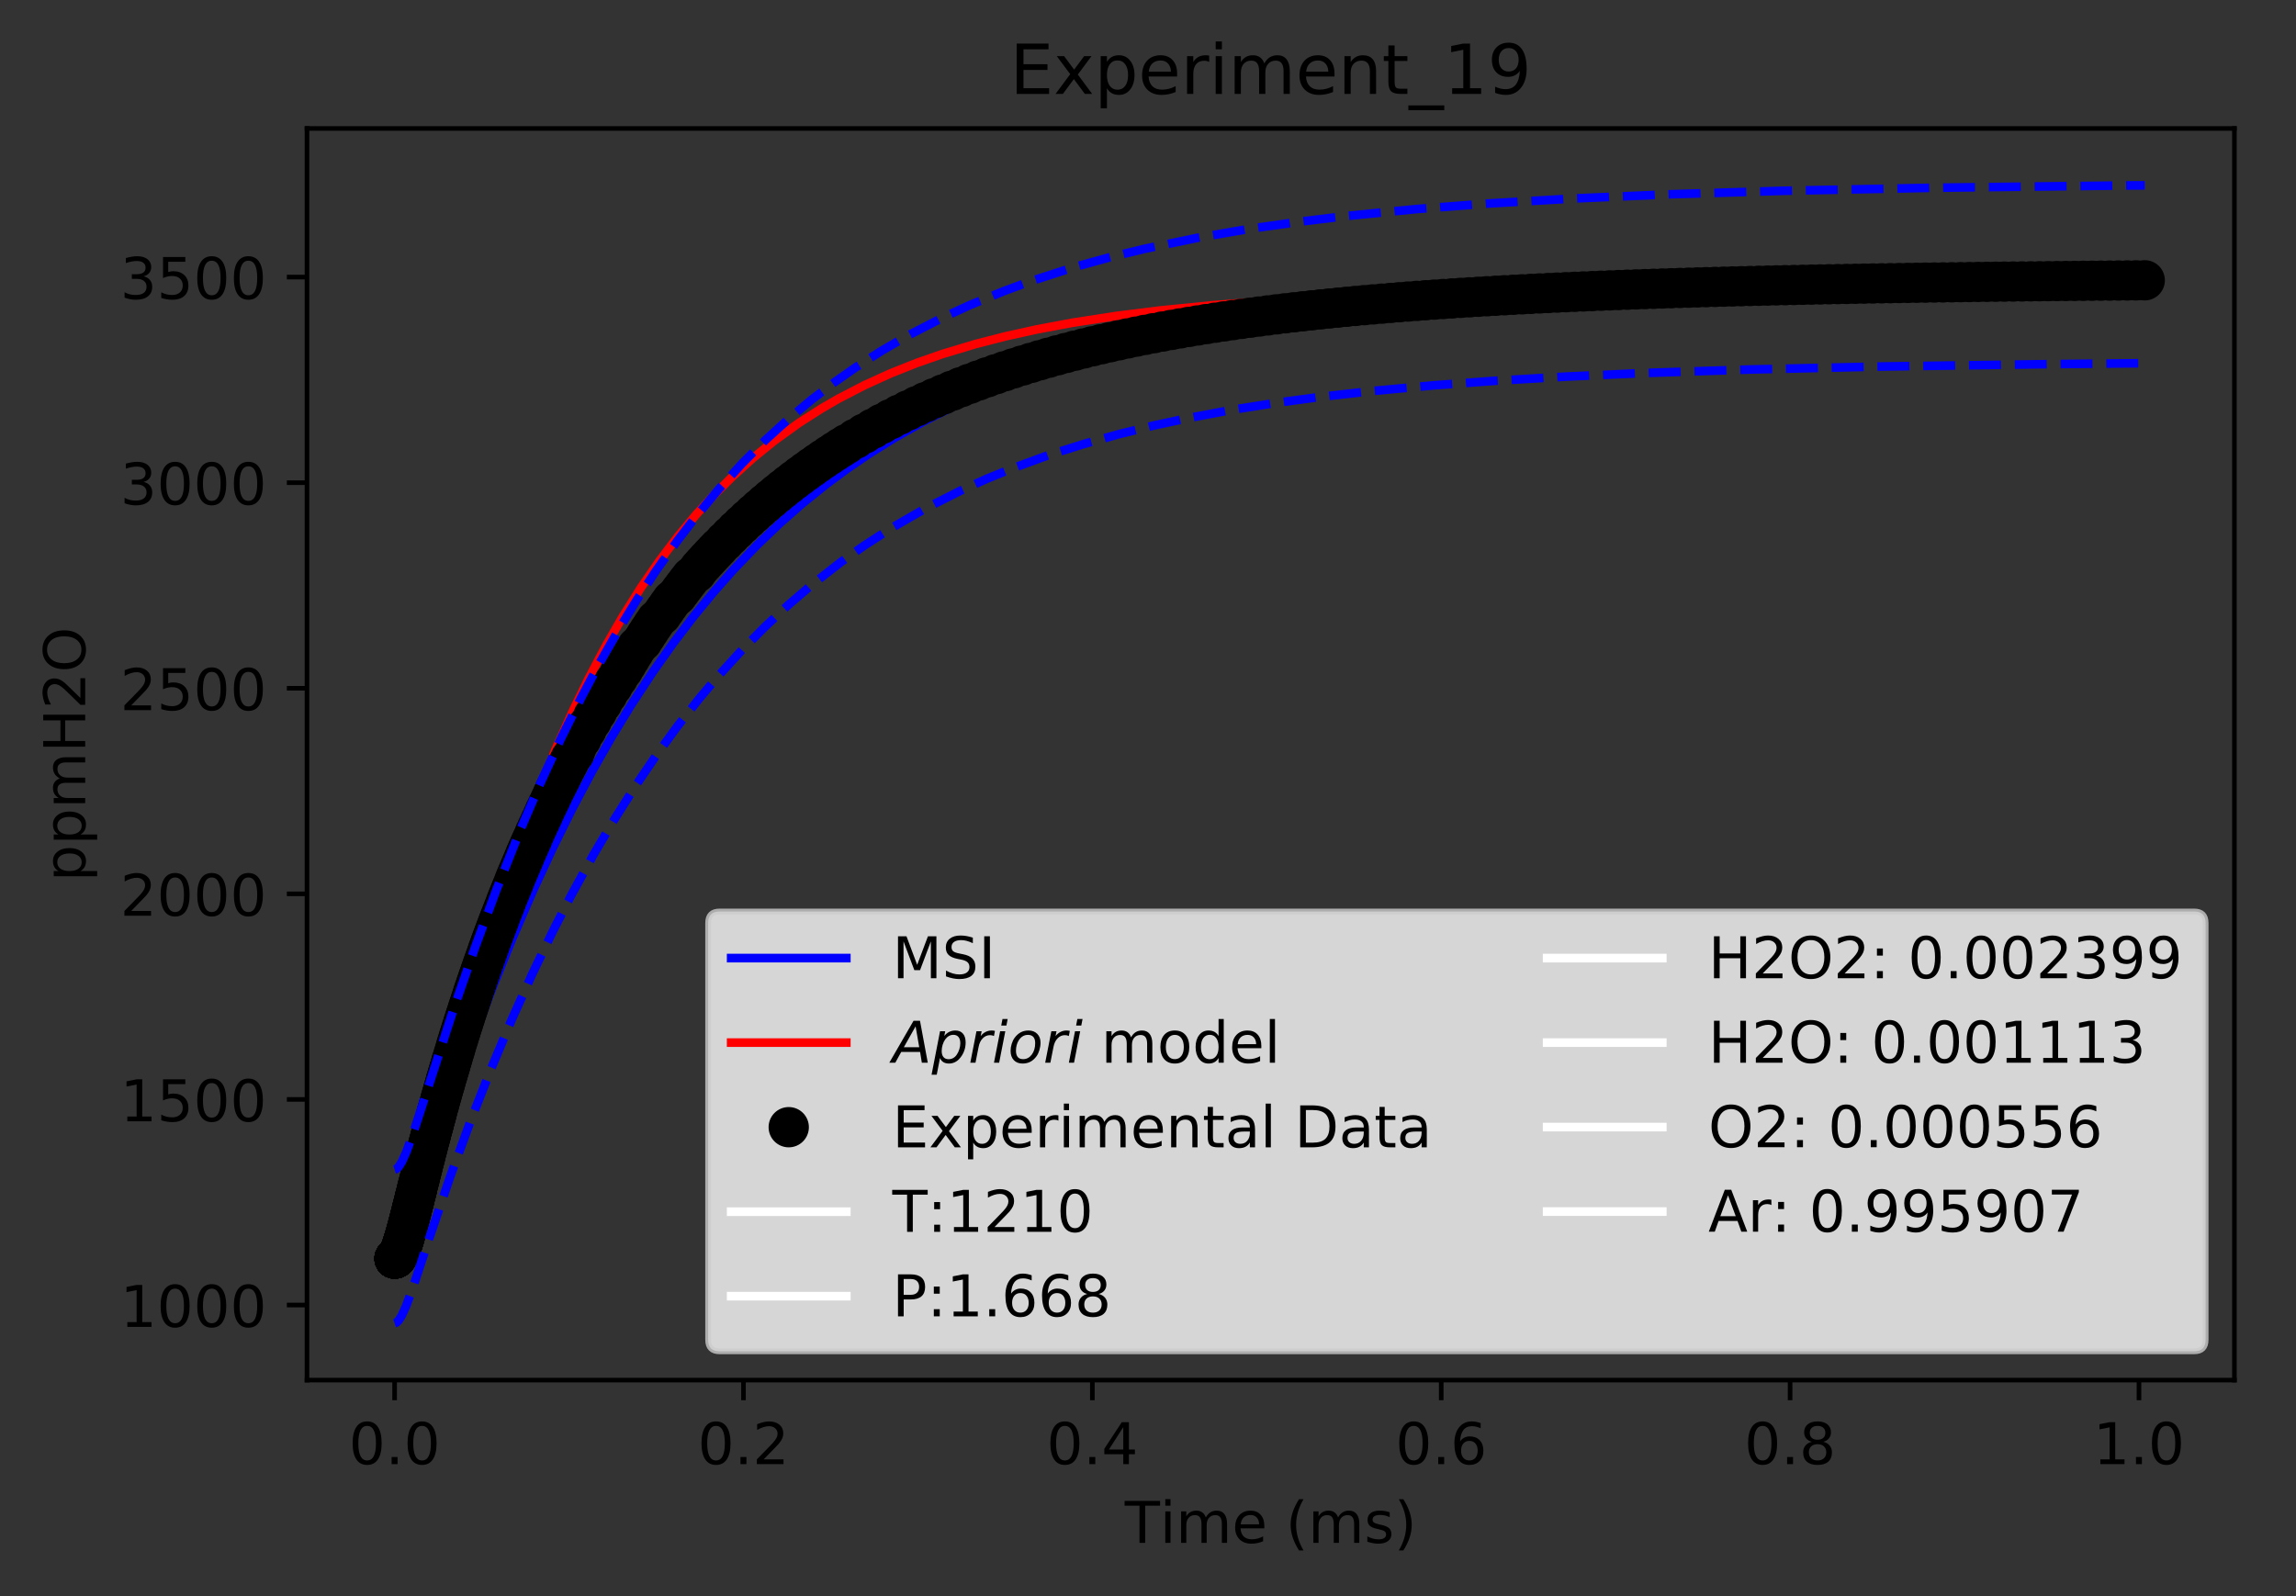 <?xml version="1.0" encoding="utf-8" standalone="no"?>
<!DOCTYPE svg PUBLIC "-//W3C//DTD SVG 1.1//EN"
  "http://www.w3.org/Graphics/SVG/1.1/DTD/svg11.dtd">
<!-- Created with matplotlib (https://matplotlib.org/) -->
<svg height="277.314pt" version="1.1" viewBox="0 0 398.828 277.314" width="398.828pt" xmlns="http://www.w3.org/2000/svg" xmlns:xlink="http://www.w3.org/1999/xlink">
 <rect x="0" y="0" width="398.828" height="277.314" fill="#333333" stroke="none"/>
 <defs>
  <style type="text/css">
*{stroke-linecap:butt;stroke-linejoin:round;}
  </style>
 </defs>
 <g id="figure_1">
  <g id="patch_1">
   <path d="M 0 277.314 
L 398.828 277.314 
L 398.828 0 
L 0 0 
z
" style="fill:none;"/>
  </g>
  <g id="axes_1">
   <g id="patch_2">
    <path d="M 53.328 239.758 
L 388.128 239.758 
L 388.128 22.318 
L 53.328 22.318 
z
" style="fill:none;"/>
   </g>
   <g id="matplotlib.axis_1">
    <g id="xtick_1">
     <g id="line2d_1">
      <defs>
       <path d="M 0 0 
L 0 3.5 
" id="mb3ba1e71fa" style="stroke:#000000;stroke-width:0.8;"/>
      </defs>
      <g>
       <use style="stroke:#000000;stroke-width:0.8;" x="68.546" xlink:href="#mb3ba1e71fa" y="239.758"/>
      </g>
     </g>
     <g id="text_1">
      <!-- 0.0 -->
      <defs>
       <path d="M 31.781 66.406 
Q 24.172 66.406 20.328 58.906 
Q 16.5 51.422 16.5 36.375 
Q 16.5 21.391 20.328 13.891 
Q 24.172 6.391 31.781 6.391 
Q 39.453 6.391 43.281 13.891 
Q 47.125 21.391 47.125 36.375 
Q 47.125 51.422 43.281 58.906 
Q 39.453 66.406 31.781 66.406 
z
M 31.781 74.219 
Q 44.047 74.219 50.516 64.516 
Q 56.984 54.828 56.984 36.375 
Q 56.984 17.969 50.516 8.266 
Q 44.047 -1.422 31.781 -1.422 
Q 19.531 -1.422 13.062 8.266 
Q 6.594 17.969 6.594 36.375 
Q 6.594 54.828 13.062 64.516 
Q 19.531 74.219 31.781 74.219 
z
" id="DejaVuSans-48"/>
       <path d="M 10.688 12.406 
L 21 12.406 
L 21 0 
L 10.688 0 
z
" id="DejaVuSans-46"/>
      </defs>
      <g transform="translate(60.595 254.357)scale(0.1 -0.1)">
       <use xlink:href="#DejaVuSans-48"/>
       <use x="63.623" xlink:href="#DejaVuSans-46"/>
       <use x="95.41" xlink:href="#DejaVuSans-48"/>
      </g>
     </g>
    </g>
    <g id="xtick_2">
     <g id="line2d_2">
      <g>
       <use style="stroke:#000000;stroke-width:0.8;" x="129.147" xlink:href="#mb3ba1e71fa" y="239.758"/>
      </g>
     </g>
     <g id="text_2">
      <!-- 0.2 -->
      <defs>
       <path d="M 19.188 8.297 
L 53.609 8.297 
L 53.609 0 
L 7.328 0 
L 7.328 8.297 
Q 12.938 14.109 22.625 23.891 
Q 32.328 33.688 34.812 36.531 
Q 39.547 41.844 41.422 45.531 
Q 43.312 49.219 43.312 52.781 
Q 43.312 58.594 39.234 62.25 
Q 35.156 65.922 28.609 65.922 
Q 23.969 65.922 18.812 64.312 
Q 13.672 62.703 7.812 59.422 
L 7.812 69.391 
Q 13.766 71.781 18.938 73 
Q 24.125 74.219 28.422 74.219 
Q 39.75 74.219 46.484 68.547 
Q 53.219 62.891 53.219 53.422 
Q 53.219 48.922 51.531 44.891 
Q 49.859 40.875 45.406 35.406 
Q 44.188 33.984 37.641 27.219 
Q 31.109 20.453 19.188 8.297 
z
" id="DejaVuSans-50"/>
      </defs>
      <g transform="translate(121.196 254.357)scale(0.1 -0.1)">
       <use xlink:href="#DejaVuSans-48"/>
       <use x="63.623" xlink:href="#DejaVuSans-46"/>
       <use x="95.41" xlink:href="#DejaVuSans-50"/>
      </g>
     </g>
    </g>
    <g id="xtick_3">
     <g id="line2d_3">
      <g>
       <use style="stroke:#000000;stroke-width:0.8;" x="189.748" xlink:href="#mb3ba1e71fa" y="239.758"/>
      </g>
     </g>
     <g id="text_3">
      <!-- 0.4 -->
      <defs>
       <path d="M 37.797 64.312 
L 12.891 25.391 
L 37.797 25.391 
z
M 35.203 72.906 
L 47.609 72.906 
L 47.609 25.391 
L 58.016 25.391 
L 58.016 17.188 
L 47.609 17.188 
L 47.609 0 
L 37.797 0 
L 37.797 17.188 
L 4.891 17.188 
L 4.891 26.703 
z
" id="DejaVuSans-52"/>
      </defs>
      <g transform="translate(181.797 254.357)scale(0.1 -0.1)">
       <use xlink:href="#DejaVuSans-48"/>
       <use x="63.623" xlink:href="#DejaVuSans-46"/>
       <use x="95.41" xlink:href="#DejaVuSans-52"/>
      </g>
     </g>
    </g>
    <g id="xtick_4">
     <g id="line2d_4">
      <g>
       <use style="stroke:#000000;stroke-width:0.8;" x="250.349" xlink:href="#mb3ba1e71fa" y="239.758"/>
      </g>
     </g>
     <g id="text_4">
      <!-- 0.6 -->
      <defs>
       <path d="M 33.016 40.375 
Q 26.375 40.375 22.484 35.828 
Q 18.609 31.297 18.609 23.391 
Q 18.609 15.531 22.484 10.953 
Q 26.375 6.391 33.016 6.391 
Q 39.656 6.391 43.531 10.953 
Q 47.406 15.531 47.406 23.391 
Q 47.406 31.297 43.531 35.828 
Q 39.656 40.375 33.016 40.375 
z
M 52.594 71.297 
L 52.594 62.312 
Q 48.875 64.062 45.094 64.984 
Q 41.312 65.922 37.594 65.922 
Q 27.828 65.922 22.672 59.328 
Q 17.531 52.734 16.797 39.406 
Q 19.672 43.656 24.016 45.922 
Q 28.375 48.188 33.594 48.188 
Q 44.578 48.188 50.953 41.516 
Q 57.328 34.859 57.328 23.391 
Q 57.328 12.156 50.688 5.359 
Q 44.047 -1.422 33.016 -1.422 
Q 20.359 -1.422 13.672 8.266 
Q 6.984 17.969 6.984 36.375 
Q 6.984 53.656 15.188 63.938 
Q 23.391 74.219 37.203 74.219 
Q 40.922 74.219 44.703 73.484 
Q 48.484 72.75 52.594 71.297 
z
" id="DejaVuSans-54"/>
      </defs>
      <g transform="translate(242.398 254.357)scale(0.1 -0.1)">
       <use xlink:href="#DejaVuSans-48"/>
       <use x="63.623" xlink:href="#DejaVuSans-46"/>
       <use x="95.41" xlink:href="#DejaVuSans-54"/>
      </g>
     </g>
    </g>
    <g id="xtick_5">
     <g id="line2d_5">
      <g>
       <use style="stroke:#000000;stroke-width:0.8;" x="310.95" xlink:href="#mb3ba1e71fa" y="239.758"/>
      </g>
     </g>
     <g id="text_5">
      <!-- 0.8 -->
      <defs>
       <path d="M 31.781 34.625 
Q 24.75 34.625 20.719 30.859 
Q 16.703 27.094 16.703 20.516 
Q 16.703 13.922 20.719 10.156 
Q 24.75 6.391 31.781 6.391 
Q 38.812 6.391 42.859 10.172 
Q 46.922 13.969 46.922 20.516 
Q 46.922 27.094 42.891 30.859 
Q 38.875 34.625 31.781 34.625 
z
M 21.922 38.812 
Q 15.578 40.375 12.031 44.719 
Q 8.5 49.078 8.5 55.328 
Q 8.5 64.062 14.719 69.141 
Q 20.953 74.219 31.781 74.219 
Q 42.672 74.219 48.875 69.141 
Q 55.078 64.062 55.078 55.328 
Q 55.078 49.078 51.531 44.719 
Q 48 40.375 41.703 38.812 
Q 48.828 37.156 52.797 32.312 
Q 56.781 27.484 56.781 20.516 
Q 56.781 9.906 50.312 4.234 
Q 43.844 -1.422 31.781 -1.422 
Q 19.734 -1.422 13.25 4.234 
Q 6.781 9.906 6.781 20.516 
Q 6.781 27.484 10.781 32.312 
Q 14.797 37.156 21.922 38.812 
z
M 18.312 54.391 
Q 18.312 48.734 21.844 45.562 
Q 25.391 42.391 31.781 42.391 
Q 38.141 42.391 41.719 45.562 
Q 45.312 48.734 45.312 54.391 
Q 45.312 60.062 41.719 63.234 
Q 38.141 66.406 31.781 66.406 
Q 25.391 66.406 21.844 63.234 
Q 18.312 60.062 18.312 54.391 
z
" id="DejaVuSans-56"/>
      </defs>
      <g transform="translate(302.999 254.357)scale(0.1 -0.1)">
       <use xlink:href="#DejaVuSans-48"/>
       <use x="63.623" xlink:href="#DejaVuSans-46"/>
       <use x="95.41" xlink:href="#DejaVuSans-56"/>
      </g>
     </g>
    </g>
    <g id="xtick_6">
     <g id="line2d_6">
      <g>
       <use style="stroke:#000000;stroke-width:0.8;" x="371.551" xlink:href="#mb3ba1e71fa" y="239.758"/>
      </g>
     </g>
     <g id="text_6">
      <!-- 1.0 -->
      <defs>
       <path d="M 12.406 8.297 
L 28.516 8.297 
L 28.516 63.922 
L 10.984 60.406 
L 10.984 69.391 
L 28.422 72.906 
L 38.281 72.906 
L 38.281 8.297 
L 54.391 8.297 
L 54.391 0 
L 12.406 0 
z
" id="DejaVuSans-49"/>
      </defs>
      <g transform="translate(363.6 254.357)scale(0.1 -0.1)">
       <use xlink:href="#DejaVuSans-49"/>
       <use x="63.623" xlink:href="#DejaVuSans-46"/>
       <use x="95.41" xlink:href="#DejaVuSans-48"/>
      </g>
     </g>
    </g>
    <g id="text_7">
     <!-- Time (ms) -->
     <defs>
      <path d="M -0.297 72.906 
L 61.375 72.906 
L 61.375 64.594 
L 35.5 64.594 
L 35.5 0 
L 25.594 0 
L 25.594 64.594 
L -0.297 64.594 
z
" id="DejaVuSans-84"/>
      <path d="M 9.422 54.688 
L 18.406 54.688 
L 18.406 0 
L 9.422 0 
z
M 9.422 75.984 
L 18.406 75.984 
L 18.406 64.594 
L 9.422 64.594 
z
" id="DejaVuSans-105"/>
      <path d="M 52 44.188 
Q 55.375 50.25 60.062 53.125 
Q 64.75 56 71.094 56 
Q 79.641 56 84.281 50.016 
Q 88.922 44.047 88.922 33.016 
L 88.922 0 
L 79.891 0 
L 79.891 32.719 
Q 79.891 40.578 77.094 44.375 
Q 74.312 48.188 68.609 48.188 
Q 61.625 48.188 57.562 43.547 
Q 53.516 38.922 53.516 30.906 
L 53.516 0 
L 44.484 0 
L 44.484 32.719 
Q 44.484 40.625 41.703 44.406 
Q 38.922 48.188 33.109 48.188 
Q 26.219 48.188 22.156 43.531 
Q 18.109 38.875 18.109 30.906 
L 18.109 0 
L 9.078 0 
L 9.078 54.688 
L 18.109 54.688 
L 18.109 46.188 
Q 21.188 51.219 25.484 53.609 
Q 29.781 56 35.688 56 
Q 41.656 56 45.828 52.969 
Q 50 49.953 52 44.188 
z
" id="DejaVuSans-109"/>
      <path d="M 56.203 29.594 
L 56.203 25.203 
L 14.891 25.203 
Q 15.484 15.922 20.484 11.062 
Q 25.484 6.203 34.422 6.203 
Q 39.594 6.203 44.453 7.469 
Q 49.312 8.734 54.109 11.281 
L 54.109 2.781 
Q 49.266 0.734 44.188 -0.344 
Q 39.109 -1.422 33.891 -1.422 
Q 20.797 -1.422 13.156 6.188 
Q 5.516 13.812 5.516 26.812 
Q 5.516 40.234 12.766 48.109 
Q 20.016 56 32.328 56 
Q 43.359 56 49.781 48.891 
Q 56.203 41.797 56.203 29.594 
z
M 47.219 32.234 
Q 47.125 39.594 43.094 43.984 
Q 39.062 48.391 32.422 48.391 
Q 24.906 48.391 20.391 44.141 
Q 15.875 39.891 15.188 32.172 
z
" id="DejaVuSans-101"/>
      <path id="DejaVuSans-32"/>
      <path d="M 31 75.875 
Q 24.469 64.656 21.281 53.656 
Q 18.109 42.672 18.109 31.391 
Q 18.109 20.125 21.312 9.062 
Q 24.516 -2 31 -13.188 
L 23.188 -13.188 
Q 15.875 -1.703 12.234 9.375 
Q 8.594 20.453 8.594 31.391 
Q 8.594 42.281 12.203 53.312 
Q 15.828 64.359 23.188 75.875 
z
" id="DejaVuSans-40"/>
      <path d="M 44.281 53.078 
L 44.281 44.578 
Q 40.484 46.531 36.375 47.5 
Q 32.281 48.484 27.875 48.484 
Q 21.188 48.484 17.844 46.438 
Q 14.5 44.391 14.5 40.281 
Q 14.5 37.156 16.891 35.375 
Q 19.281 33.594 26.516 31.984 
L 29.594 31.297 
Q 39.156 29.25 43.188 25.516 
Q 47.219 21.781 47.219 15.094 
Q 47.219 7.469 41.188 3.016 
Q 35.156 -1.422 24.609 -1.422 
Q 20.219 -1.422 15.453 -0.562 
Q 10.688 0.297 5.422 2 
L 5.422 11.281 
Q 10.406 8.688 15.234 7.391 
Q 20.062 6.109 24.812 6.109 
Q 31.156 6.109 34.562 8.281 
Q 37.984 10.453 37.984 14.406 
Q 37.984 18.062 35.516 20.016 
Q 33.062 21.969 24.703 23.781 
L 21.578 24.516 
Q 13.234 26.266 9.516 29.906 
Q 5.812 33.547 5.812 39.891 
Q 5.812 47.609 11.281 51.797 
Q 16.75 56 26.812 56 
Q 31.781 56 36.172 55.266 
Q 40.578 54.547 44.281 53.078 
z
" id="DejaVuSans-115"/>
      <path d="M 8.016 75.875 
L 15.828 75.875 
Q 23.141 64.359 26.781 53.312 
Q 30.422 42.281 30.422 31.391 
Q 30.422 20.453 26.781 9.375 
Q 23.141 -1.703 15.828 -13.188 
L 8.016 -13.188 
Q 14.5 -2 17.703 9.062 
Q 20.906 20.125 20.906 31.391 
Q 20.906 42.672 17.703 53.656 
Q 14.5 64.656 8.016 75.875 
z
" id="DejaVuSans-41"/>
     </defs>
     <g transform="translate(195.375 268.035)scale(0.1 -0.1)">
      <use xlink:href="#DejaVuSans-84"/>
      <use x="61.037" xlink:href="#DejaVuSans-105"/>
      <use x="88.82" xlink:href="#DejaVuSans-109"/>
      <use x="186.232" xlink:href="#DejaVuSans-101"/>
      <use x="247.756" xlink:href="#DejaVuSans-32"/>
      <use x="279.543" xlink:href="#DejaVuSans-40"/>
      <use x="318.557" xlink:href="#DejaVuSans-109"/>
      <use x="415.969" xlink:href="#DejaVuSans-115"/>
      <use x="468.068" xlink:href="#DejaVuSans-41"/>
     </g>
    </g>
   </g>
   <g id="matplotlib.axis_2">
    <g id="ytick_1">
     <g id="line2d_7">
      <defs>
       <path d="M 0 0 
L -3.5 0 
" id="me819b8f2f7" style="stroke:#000000;stroke-width:0.8;"/>
      </defs>
      <g>
       <use style="stroke:#000000;stroke-width:0.8;" x="53.328" xlink:href="#me819b8f2f7" y="226.715"/>
      </g>
     </g>
     <g id="text_8">
      <!-- 1000 -->
      <g transform="translate(20.878 230.514)scale(0.1 -0.1)">
       <use xlink:href="#DejaVuSans-49"/>
       <use x="63.623" xlink:href="#DejaVuSans-48"/>
       <use x="127.246" xlink:href="#DejaVuSans-48"/>
       <use x="190.869" xlink:href="#DejaVuSans-48"/>
      </g>
     </g>
    </g>
    <g id="ytick_2">
     <g id="line2d_8">
      <g>
       <use style="stroke:#000000;stroke-width:0.8;" x="53.328" xlink:href="#me819b8f2f7" y="190.999"/>
      </g>
     </g>
     <g id="text_9">
      <!-- 1500 -->
      <defs>
       <path d="M 10.797 72.906 
L 49.516 72.906 
L 49.516 64.594 
L 19.828 64.594 
L 19.828 46.734 
Q 21.969 47.469 24.109 47.828 
Q 26.266 48.188 28.422 48.188 
Q 40.625 48.188 47.75 41.5 
Q 54.891 34.812 54.891 23.391 
Q 54.891 11.625 47.562 5.094 
Q 40.234 -1.422 26.906 -1.422 
Q 22.312 -1.422 17.547 -0.641 
Q 12.797 0.141 7.719 1.703 
L 7.719 11.625 
Q 12.109 9.234 16.797 8.062 
Q 21.484 6.891 26.703 6.891 
Q 35.156 6.891 40.078 11.328 
Q 45.016 15.766 45.016 23.391 
Q 45.016 31 40.078 35.438 
Q 35.156 39.891 26.703 39.891 
Q 22.75 39.891 18.812 39.016 
Q 14.891 38.141 10.797 36.281 
z
" id="DejaVuSans-53"/>
      </defs>
      <g transform="translate(20.878 194.798)scale(0.1 -0.1)">
       <use xlink:href="#DejaVuSans-49"/>
       <use x="63.623" xlink:href="#DejaVuSans-53"/>
       <use x="127.246" xlink:href="#DejaVuSans-48"/>
       <use x="190.869" xlink:href="#DejaVuSans-48"/>
      </g>
     </g>
    </g>
    <g id="ytick_3">
     <g id="line2d_9">
      <g>
       <use style="stroke:#000000;stroke-width:0.8;" x="53.328" xlink:href="#me819b8f2f7" y="155.283"/>
      </g>
     </g>
     <g id="text_10">
      <!-- 2000 -->
      <g transform="translate(20.878 159.083)scale(0.1 -0.1)">
       <use xlink:href="#DejaVuSans-50"/>
       <use x="63.623" xlink:href="#DejaVuSans-48"/>
       <use x="127.246" xlink:href="#DejaVuSans-48"/>
       <use x="190.869" xlink:href="#DejaVuSans-48"/>
      </g>
     </g>
    </g>
    <g id="ytick_4">
     <g id="line2d_10">
      <g>
       <use style="stroke:#000000;stroke-width:0.8;" x="53.328" xlink:href="#me819b8f2f7" y="119.568"/>
      </g>
     </g>
     <g id="text_11">
      <!-- 2500 -->
      <g transform="translate(20.878 123.367)scale(0.1 -0.1)">
       <use xlink:href="#DejaVuSans-50"/>
       <use x="63.623" xlink:href="#DejaVuSans-53"/>
       <use x="127.246" xlink:href="#DejaVuSans-48"/>
       <use x="190.869" xlink:href="#DejaVuSans-48"/>
      </g>
     </g>
    </g>
    <g id="ytick_5">
     <g id="line2d_11">
      <g>
       <use style="stroke:#000000;stroke-width:0.8;" x="53.328" xlink:href="#me819b8f2f7" y="83.852"/>
      </g>
     </g>
     <g id="text_12">
      <!-- 3000 -->
      <defs>
       <path d="M 40.578 39.312 
Q 47.656 37.797 51.625 33 
Q 55.609 28.219 55.609 21.188 
Q 55.609 10.406 48.188 4.484 
Q 40.766 -1.422 27.094 -1.422 
Q 22.516 -1.422 17.656 -0.516 
Q 12.797 0.391 7.625 2.203 
L 7.625 11.719 
Q 11.719 9.328 16.594 8.109 
Q 21.484 6.891 26.812 6.891 
Q 36.078 6.891 40.938 10.547 
Q 45.797 14.203 45.797 21.188 
Q 45.797 27.641 41.281 31.266 
Q 36.766 34.906 28.719 34.906 
L 20.219 34.906 
L 20.219 43.016 
L 29.109 43.016 
Q 36.375 43.016 40.234 45.922 
Q 44.094 48.828 44.094 54.297 
Q 44.094 59.906 40.109 62.906 
Q 36.141 65.922 28.719 65.922 
Q 24.656 65.922 20.016 65.031 
Q 15.375 64.156 9.812 62.312 
L 9.812 71.094 
Q 15.438 72.656 20.344 73.438 
Q 25.25 74.219 29.594 74.219 
Q 40.828 74.219 47.359 69.109 
Q 53.906 64.016 53.906 55.328 
Q 53.906 49.266 50.438 45.094 
Q 46.969 40.922 40.578 39.312 
z
" id="DejaVuSans-51"/>
      </defs>
      <g transform="translate(20.878 87.651)scale(0.1 -0.1)">
       <use xlink:href="#DejaVuSans-51"/>
       <use x="63.623" xlink:href="#DejaVuSans-48"/>
       <use x="127.246" xlink:href="#DejaVuSans-48"/>
       <use x="190.869" xlink:href="#DejaVuSans-48"/>
      </g>
     </g>
    </g>
    <g id="ytick_6">
     <g id="line2d_12">
      <g>
       <use style="stroke:#000000;stroke-width:0.8;" x="53.328" xlink:href="#me819b8f2f7" y="48.136"/>
      </g>
     </g>
     <g id="text_13">
      <!-- 3500 -->
      <g transform="translate(20.878 51.935)scale(0.1 -0.1)">
       <use xlink:href="#DejaVuSans-51"/>
       <use x="63.623" xlink:href="#DejaVuSans-53"/>
       <use x="127.246" xlink:href="#DejaVuSans-48"/>
       <use x="190.869" xlink:href="#DejaVuSans-48"/>
      </g>
     </g>
    </g>
    <g id="text_14">
     <!-- ppmH2O -->
     <defs>
      <path d="M 18.109 8.203 
L 18.109 -20.797 
L 9.078 -20.797 
L 9.078 54.688 
L 18.109 54.688 
L 18.109 46.391 
Q 20.953 51.266 25.266 53.625 
Q 29.594 56 35.594 56 
Q 45.562 56 51.781 48.094 
Q 58.016 40.188 58.016 27.297 
Q 58.016 14.406 51.781 6.484 
Q 45.562 -1.422 35.594 -1.422 
Q 29.594 -1.422 25.266 0.953 
Q 20.953 3.328 18.109 8.203 
z
M 48.688 27.297 
Q 48.688 37.203 44.609 42.844 
Q 40.531 48.484 33.406 48.484 
Q 26.266 48.484 22.188 42.844 
Q 18.109 37.203 18.109 27.297 
Q 18.109 17.391 22.188 11.75 
Q 26.266 6.109 33.406 6.109 
Q 40.531 6.109 44.609 11.75 
Q 48.688 17.391 48.688 27.297 
z
" id="DejaVuSans-112"/>
      <path d="M 9.812 72.906 
L 19.672 72.906 
L 19.672 43.016 
L 55.516 43.016 
L 55.516 72.906 
L 65.375 72.906 
L 65.375 0 
L 55.516 0 
L 55.516 34.719 
L 19.672 34.719 
L 19.672 0 
L 9.812 0 
z
" id="DejaVuSans-72"/>
      <path d="M 39.406 66.219 
Q 28.656 66.219 22.328 58.203 
Q 16.016 50.203 16.016 36.375 
Q 16.016 22.609 22.328 14.594 
Q 28.656 6.594 39.406 6.594 
Q 50.141 6.594 56.422 14.594 
Q 62.703 22.609 62.703 36.375 
Q 62.703 50.203 56.422 58.203 
Q 50.141 66.219 39.406 66.219 
z
M 39.406 74.219 
Q 54.734 74.219 63.906 63.938 
Q 73.094 53.656 73.094 36.375 
Q 73.094 19.141 63.906 8.859 
Q 54.734 -1.422 39.406 -1.422 
Q 24.031 -1.422 14.812 8.828 
Q 5.609 19.094 5.609 36.375 
Q 5.609 53.656 14.812 63.938 
Q 24.031 74.219 39.406 74.219 
z
" id="DejaVuSans-79"/>
     </defs>
     <g transform="translate(14.798 153.134)rotate(-90)scale(0.1 -0.1)">
      <use xlink:href="#DejaVuSans-112"/>
      <use x="63.477" xlink:href="#DejaVuSans-112"/>
      <use x="126.953" xlink:href="#DejaVuSans-109"/>
      <use x="224.365" xlink:href="#DejaVuSans-72"/>
      <use x="299.561" xlink:href="#DejaVuSans-50"/>
      <use x="363.184" xlink:href="#DejaVuSans-79"/>
     </g>
    </g>
   </g>
   <g id="line2d_13">
    <path clip-path="url(#p8a17721f85)" d="M 68.546 217.623 
L 68.851 217.526 
L 69.23 217.171 
L 69.763 216.332 
L 70.491 214.742 
L 71.656 211.571 
L 74.027 204.289 
L 78.253 191.465 
L 81.811 181.407 
L 85.538 171.562 
L 88.913 163.219 
L 92.67 154.541 
L 96.051 147.253 
L 99.446 140.407 
L 102.841 134.011 
L 106.236 128.04 
L 109.632 122.471 
L 113.456 116.65 
L 116.992 111.665 
L 120.457 107.126 
L 123.922 102.908 
L 127.387 98.99 
L 131.39 94.81 
L 135.368 90.996 
L 139.421 87.432 
L 143.48 84.162 
L 147.011 81.541 
L 150.897 78.878 
L 155.365 76.081 
L 160.449 73.21 
L 165.534 70.639 
L 170.679 68.309 
L 176.49 65.97 
L 182.302 63.907 
L 188.113 62.085 
L 193.924 60.477 
L 201.16 58.733 
L 208.337 57.248 
L 215.52 55.971 
L 224.378 54.638 
L 233.544 53.494 
L 245.045 52.333 
L 255.881 51.461 
L 268.884 50.637 
L 284.054 49.908 
L 301.392 49.3 
L 323.064 48.773 
L 351.238 48.338 
L 372.91 48.122 
L 372.91 48.122 
" style="fill:none;stroke:#0000ff;stroke-linecap:square;stroke-width:1.5;"/>
   </g>
   <g id="line2d_14">
    <path clip-path="url(#p8a17721f85)" d="M 68.546 218.641 
L 68.894 218.532 
L 69.263 218.197 
L 69.753 217.456 
L 70.425 215.984 
L 71.281 213.526 
L 72.448 209.459 
L 74.403 201.706 
L 79.471 181.369 
L 82.223 171.318 
L 84.977 162.029 
L 87.956 152.779 
L 90.847 144.528 
L 93.738 136.93 
L 96.47 130.301 
L 99.364 123.824 
L 102.219 117.939 
L 105.314 112.082 
L 108.167 107.131 
L 111.322 102.111 
L 114.536 97.451 
L 117.751 93.209 
L 120.965 89.349 
L 124.344 85.666 
L 127.147 82.877 
L 130.786 79.584 
L 134.425 76.625 
L 138.764 73.488 
L 142.71 70.964 
L 145.669 69.253 
L 150.193 66.91 
L 154.717 64.857 
L 159.242 63.057 
L 163.766 61.48 
L 169.494 59.757 
L 174.662 58.429 
L 180.154 57.216 
L 186.254 56.073 
L 193.878 54.893 
L 201.502 53.939 
L 210.652 53.028 
L 221.326 52.212 
L 233.525 51.519 
L 248.773 50.903 
L 267.072 50.406 
L 291.47 49.986 
L 325.017 49.651 
L 372.288 49.398 
L 372.288 49.398 
" style="fill:none;stroke:#ff0000;stroke-linecap:square;stroke-width:1.5;"/>
   </g>
   <g id="line2d_15">
    <defs>
     <path d="M 0 3 
C 0.796 3 1.559 2.684 2.121 2.121 
C 2.684 1.559 3 0.796 3 0 
C 3 -0.796 2.684 -1.559 2.121 -2.121 
C 1.559 -2.684 0.796 -3 0 -3 
C -0.796 -3 -1.559 -2.684 -2.121 -2.121 
C -2.684 -1.559 -3 -0.796 -3 0 
C -3 0.796 -2.684 1.559 -2.121 2.121 
C -1.559 2.684 -0.796 3 0 3 
z
" id="mbedafd26a1" style="stroke:#000000;"/>
    </defs>
    <g clip-path="url(#p8a17721f85)">
     <use style="stroke:#000000;" x="68.546" xlink:href="#mbedafd26a1" y="218.641"/>
     <use style="stroke:#000000;" x="68.546" xlink:href="#mbedafd26a1" y="218.641"/>
     <use style="stroke:#000000;" x="68.546" xlink:href="#mbedafd26a1" y="218.641"/>
     <use style="stroke:#000000;" x="68.546" xlink:href="#mbedafd26a1" y="218.641"/>
     <use style="stroke:#000000;" x="68.546" xlink:href="#mbedafd26a1" y="218.641"/>
     <use style="stroke:#000000;" x="68.546" xlink:href="#mbedafd26a1" y="218.641"/>
     <use style="stroke:#000000;" x="68.546" xlink:href="#mbedafd26a1" y="218.641"/>
     <use style="stroke:#000000;" x="68.546" xlink:href="#mbedafd26a1" y="218.641"/>
     <use style="stroke:#000000;" x="68.547" xlink:href="#mbedafd26a1" y="218.641"/>
     <use style="stroke:#000000;" x="68.547" xlink:href="#mbedafd26a1" y="218.641"/>
     <use style="stroke:#000000;" x="68.547" xlink:href="#mbedafd26a1" y="218.641"/>
     <use style="stroke:#000000;" x="68.548" xlink:href="#mbedafd26a1" y="218.641"/>
     <use style="stroke:#000000;" x="68.548" xlink:href="#mbedafd26a1" y="218.641"/>
     <use style="stroke:#000000;" x="68.549" xlink:href="#mbedafd26a1" y="218.641"/>
     <use style="stroke:#000000;" x="68.549" xlink:href="#mbedafd26a1" y="218.641"/>
     <use style="stroke:#000000;" x="68.55" xlink:href="#mbedafd26a1" y="218.641"/>
     <use style="stroke:#000000;" x="68.551" xlink:href="#mbedafd26a1" y="218.641"/>
     <use style="stroke:#000000;" x="68.551" xlink:href="#mbedafd26a1" y="218.641"/>
     <use style="stroke:#000000;" x="68.552" xlink:href="#mbedafd26a1" y="218.641"/>
     <use style="stroke:#000000;" x="68.553" xlink:href="#mbedafd26a1" y="218.641"/>
     <use style="stroke:#000000;" x="68.555" xlink:href="#mbedafd26a1" y="218.641"/>
     <use style="stroke:#000000;" x="68.556" xlink:href="#mbedafd26a1" y="218.641"/>
     <use style="stroke:#000000;" x="68.558" xlink:href="#mbedafd26a1" y="218.641"/>
     <use style="stroke:#000000;" x="68.562" xlink:href="#mbedafd26a1" y="218.641"/>
     <use style="stroke:#000000;" x="68.567" xlink:href="#mbedafd26a1" y="218.64"/>
     <use style="stroke:#000000;" x="68.572" xlink:href="#mbedafd26a1" y="218.64"/>
     <use style="stroke:#000000;" x="68.576" xlink:href="#mbedafd26a1" y="218.64"/>
     <use style="stroke:#000000;" x="68.581" xlink:href="#mbedafd26a1" y="218.639"/>
     <use style="stroke:#000000;" x="68.586" xlink:href="#mbedafd26a1" y="218.638"/>
     <use style="stroke:#000000;" x="68.591" xlink:href="#mbedafd26a1" y="218.637"/>
     <use style="stroke:#000000;" x="68.596" xlink:href="#mbedafd26a1" y="218.637"/>
     <use style="stroke:#000000;" x="68.602" xlink:href="#mbedafd26a1" y="218.635"/>
     <use style="stroke:#000000;" x="68.607" xlink:href="#mbedafd26a1" y="218.634"/>
     <use style="stroke:#000000;" x="68.613" xlink:href="#mbedafd26a1" y="218.633"/>
     <use style="stroke:#000000;" x="68.622" xlink:href="#mbedafd26a1" y="218.63"/>
     <use style="stroke:#000000;" x="68.638" xlink:href="#mbedafd26a1" y="218.625"/>
     <use style="stroke:#000000;" x="68.654" xlink:href="#mbedafd26a1" y="218.619"/>
     <use style="stroke:#000000;" x="68.671" xlink:href="#mbedafd26a1" y="218.612"/>
     <use style="stroke:#000000;" x="68.687" xlink:href="#mbedafd26a1" y="218.604"/>
     <use style="stroke:#000000;" x="68.703" xlink:href="#mbedafd26a1" y="218.595"/>
     <use style="stroke:#000000;" x="68.72" xlink:href="#mbedafd26a1" y="218.585"/>
     <use style="stroke:#000000;" x="68.736" xlink:href="#mbedafd26a1" y="218.575"/>
     <use style="stroke:#000000;" x="68.752" xlink:href="#mbedafd26a1" y="218.562"/>
     <use style="stroke:#000000;" x="68.768" xlink:href="#mbedafd26a1" y="218.55"/>
     <use style="stroke:#000000;" x="68.793" xlink:href="#mbedafd26a1" y="218.53"/>
     <use style="stroke:#000000;" x="68.817" xlink:href="#mbedafd26a1" y="218.507"/>
     <use style="stroke:#000000;" x="68.842" xlink:href="#mbedafd26a1" y="218.484"/>
     <use style="stroke:#000000;" x="68.867" xlink:href="#mbedafd26a1" y="218.457"/>
     <use style="stroke:#000000;" x="68.892" xlink:href="#mbedafd26a1" y="218.43"/>
     <use style="stroke:#000000;" x="68.916" xlink:href="#mbedafd26a1" y="218.4"/>
     <use style="stroke:#000000;" x="68.952" xlink:href="#mbedafd26a1" y="218.352"/>
     <use style="stroke:#000000;" x="68.992" xlink:href="#mbedafd26a1" y="218.299"/>
     <use style="stroke:#000000;" x="69.028" xlink:href="#mbedafd26a1" y="218.242"/>
     <use style="stroke:#000000;" x="69.067" xlink:href="#mbedafd26a1" y="218.182"/>
     <use style="stroke:#000000;" x="69.104" xlink:href="#mbedafd26a1" y="218.119"/>
     <use style="stroke:#000000;" x="69.14" xlink:href="#mbedafd26a1" y="218.052"/>
     <use style="stroke:#000000;" x="69.18" xlink:href="#mbedafd26a1" y="217.982"/>
     <use style="stroke:#000000;" x="69.216" xlink:href="#mbedafd26a1" y="217.908"/>
     <use style="stroke:#000000;" x="69.255" xlink:href="#mbedafd26a1" y="217.832"/>
     <use style="stroke:#000000;" x="69.292" xlink:href="#mbedafd26a1" y="217.752"/>
     <use style="stroke:#000000;" x="69.331" xlink:href="#mbedafd26a1" y="217.67"/>
     <use style="stroke:#000000;" x="69.367" xlink:href="#mbedafd26a1" y="217.585"/>
     <use style="stroke:#000000;" x="69.407" xlink:href="#mbedafd26a1" y="217.497"/>
     <use style="stroke:#000000;" x="69.443" xlink:href="#mbedafd26a1" y="217.407"/>
     <use style="stroke:#000000;" x="69.48" xlink:href="#mbedafd26a1" y="217.314"/>
     <use style="stroke:#000000;" x="69.519" xlink:href="#mbedafd26a1" y="217.219"/>
     <use style="stroke:#000000;" x="69.555" xlink:href="#mbedafd26a1" y="217.121"/>
     <use style="stroke:#000000;" x="69.595" xlink:href="#mbedafd26a1" y="217.021"/>
     <use style="stroke:#000000;" x="69.631" xlink:href="#mbedafd26a1" y="216.919"/>
     <use style="stroke:#000000;" x="69.67" xlink:href="#mbedafd26a1" y="216.815"/>
     <use style="stroke:#000000;" x="69.707" xlink:href="#mbedafd26a1" y="216.709"/>
     <use style="stroke:#000000;" x="69.746" xlink:href="#mbedafd26a1" y="216.6"/>
     <use style="stroke:#000000;" x="69.783" xlink:href="#mbedafd26a1" y="216.49"/>
     <use style="stroke:#000000;" x="69.819" xlink:href="#mbedafd26a1" y="216.379"/>
     <use style="stroke:#000000;" x="69.858" xlink:href="#mbedafd26a1" y="216.265"/>
     <use style="stroke:#000000;" x="69.895" xlink:href="#mbedafd26a1" y="216.15"/>
     <use style="stroke:#000000;" x="69.934" xlink:href="#mbedafd26a1" y="216.033"/>
     <use style="stroke:#000000;" x="69.97" xlink:href="#mbedafd26a1" y="215.915"/>
     <use style="stroke:#000000;" x="70.01" xlink:href="#mbedafd26a1" y="215.795"/>
     <use style="stroke:#000000;" x="70.046" xlink:href="#mbedafd26a1" y="215.673"/>
     <use style="stroke:#000000;" x="70.086" xlink:href="#mbedafd26a1" y="215.55"/>
     <use style="stroke:#000000;" x="70.122" xlink:href="#mbedafd26a1" y="215.427"/>
     <use style="stroke:#000000;" x="70.161" xlink:href="#mbedafd26a1" y="215.301"/>
     <use style="stroke:#000000;" x="70.198" xlink:href="#mbedafd26a1" y="215.174"/>
     <use style="stroke:#000000;" x="70.234" xlink:href="#mbedafd26a1" y="215.047"/>
     <use style="stroke:#000000;" x="70.273" xlink:href="#mbedafd26a1" y="214.917"/>
     <use style="stroke:#000000;" x="70.31" xlink:href="#mbedafd26a1" y="214.787"/>
     <use style="stroke:#000000;" x="70.367" xlink:href="#mbedafd26a1" y="214.589"/>
     <use style="stroke:#000000;" x="70.425" xlink:href="#mbedafd26a1" y="214.389"/>
     <use style="stroke:#000000;" x="70.483" xlink:href="#mbedafd26a1" y="214.187"/>
     <use style="stroke:#000000;" x="70.537" xlink:href="#mbedafd26a1" y="213.982"/>
     <use style="stroke:#000000;" x="70.595" xlink:href="#mbedafd26a1" y="213.775"/>
     <use style="stroke:#000000;" x="70.652" xlink:href="#mbedafd26a1" y="213.567"/>
     <use style="stroke:#000000;" x="70.71" xlink:href="#mbedafd26a1" y="213.357"/>
     <use style="stroke:#000000;" x="70.764" xlink:href="#mbedafd26a1" y="213.146"/>
     <use style="stroke:#000000;" x="70.822" xlink:href="#mbedafd26a1" y="212.933"/>
     <use style="stroke:#000000;" x="70.879" xlink:href="#mbedafd26a1" y="212.719"/>
     <use style="stroke:#000000;" x="70.937" xlink:href="#mbedafd26a1" y="212.503"/>
     <use style="stroke:#000000;" x="70.992" xlink:href="#mbedafd26a1" y="212.287"/>
     <use style="stroke:#000000;" x="71.049" xlink:href="#mbedafd26a1" y="212.069"/>
     <use style="stroke:#000000;" x="71.107" xlink:href="#mbedafd26a1" y="211.85"/>
     <use style="stroke:#000000;" x="71.164" xlink:href="#mbedafd26a1" y="211.63"/>
     <use style="stroke:#000000;" x="71.219" xlink:href="#mbedafd26a1" y="211.409"/>
     <use style="stroke:#000000;" x="71.276" xlink:href="#mbedafd26a1" y="211.188"/>
     <use style="stroke:#000000;" x="71.334" xlink:href="#mbedafd26a1" y="210.966"/>
     <use style="stroke:#000000;" x="71.392" xlink:href="#mbedafd26a1" y="210.742"/>
     <use style="stroke:#000000;" x="71.446" xlink:href="#mbedafd26a1" y="210.519"/>
     <use style="stroke:#000000;" x="71.504" xlink:href="#mbedafd26a1" y="210.295"/>
     <use style="stroke:#000000;" x="71.561" xlink:href="#mbedafd26a1" y="210.07"/>
     <use style="stroke:#000000;" x="71.607" xlink:href="#mbedafd26a1" y="209.845"/>
     <use style="stroke:#000000;" x="71.667" xlink:href="#mbedafd26a1" y="209.619"/>
     <use style="stroke:#000000;" x="71.728" xlink:href="#mbedafd26a1" y="209.394"/>
     <use style="stroke:#000000;" x="71.788" xlink:href="#mbedafd26a1" y="209.167"/>
     <use style="stroke:#000000;" x="71.849" xlink:href="#mbedafd26a1" y="208.941"/>
     <use style="stroke:#000000;" x="71.91" xlink:href="#mbedafd26a1" y="208.714"/>
     <use style="stroke:#000000;" x="71.97" xlink:href="#mbedafd26a1" y="208.487"/>
     <use style="stroke:#000000;" x="72.001" xlink:href="#mbedafd26a1" y="208.259"/>
     <use style="stroke:#000000;" x="72.061" xlink:href="#mbedafd26a1" y="208.032"/>
     <use style="stroke:#000000;" x="72.122" xlink:href="#mbedafd26a1" y="207.805"/>
     <use style="stroke:#000000;" x="72.182" xlink:href="#mbedafd26a1" y="207.577"/>
     <use style="stroke:#000000;" x="72.243" xlink:href="#mbedafd26a1" y="207.35"/>
     <use style="stroke:#000000;" x="72.304" xlink:href="#mbedafd26a1" y="207.122"/>
     <use style="stroke:#000000;" x="72.364" xlink:href="#mbedafd26a1" y="206.894"/>
     <use style="stroke:#000000;" x="72.425" xlink:href="#mbedafd26a1" y="206.667"/>
     <use style="stroke:#000000;" x="72.455" xlink:href="#mbedafd26a1" y="206.439"/>
     <use style="stroke:#000000;" x="72.516" xlink:href="#mbedafd26a1" y="206.212"/>
     <use style="stroke:#000000;" x="72.576" xlink:href="#mbedafd26a1" y="205.984"/>
     <use style="stroke:#000000;" x="72.667" xlink:href="#mbedafd26a1" y="205.643"/>
     <use style="stroke:#000000;" x="72.758" xlink:href="#mbedafd26a1" y="205.301"/>
     <use style="stroke:#000000;" x="72.849" xlink:href="#mbedafd26a1" y="204.96"/>
     <use style="stroke:#000000;" x="72.94" xlink:href="#mbedafd26a1" y="204.618"/>
     <use style="stroke:#000000;" x="73" xlink:href="#mbedafd26a1" y="204.278"/>
     <use style="stroke:#000000;" x="73.091" xlink:href="#mbedafd26a1" y="203.938"/>
     <use style="stroke:#000000;" x="73.182" xlink:href="#mbedafd26a1" y="203.599"/>
     <use style="stroke:#000000;" x="73.273" xlink:href="#mbedafd26a1" y="203.26"/>
     <use style="stroke:#000000;" x="73.364" xlink:href="#mbedafd26a1" y="202.922"/>
     <use style="stroke:#000000;" x="73.425" xlink:href="#mbedafd26a1" y="202.585"/>
     <use style="stroke:#000000;" x="73.516" xlink:href="#mbedafd26a1" y="202.248"/>
     <use style="stroke:#000000;" x="73.606" xlink:href="#mbedafd26a1" y="201.912"/>
     <use style="stroke:#000000;" x="73.697" xlink:href="#mbedafd26a1" y="201.576"/>
     <use style="stroke:#000000;" x="73.788" xlink:href="#mbedafd26a1" y="201.242"/>
     <use style="stroke:#000000;" x="73.879" xlink:href="#mbedafd26a1" y="200.908"/>
     <use style="stroke:#000000;" x="73.94" xlink:href="#mbedafd26a1" y="200.575"/>
     <use style="stroke:#000000;" x="74.031" xlink:href="#mbedafd26a1" y="200.242"/>
     <use style="stroke:#000000;" x="74.122" xlink:href="#mbedafd26a1" y="199.911"/>
     <use style="stroke:#000000;" x="74.212" xlink:href="#mbedafd26a1" y="199.581"/>
     <use style="stroke:#000000;" x="74.303" xlink:href="#mbedafd26a1" y="199.251"/>
     <use style="stroke:#000000;" x="74.364" xlink:href="#mbedafd26a1" y="198.922"/>
     <use style="stroke:#000000;" x="74.455" xlink:href="#mbedafd26a1" y="198.595"/>
     <use style="stroke:#000000;" x="74.546" xlink:href="#mbedafd26a1" y="198.267"/>
     <use style="stroke:#000000;" x="74.637" xlink:href="#mbedafd26a1" y="197.941"/>
     <use style="stroke:#000000;" x="74.728" xlink:href="#mbedafd26a1" y="197.615"/>
     <use style="stroke:#000000;" x="74.819" xlink:href="#mbedafd26a1" y="197.291"/>
     <use style="stroke:#000000;" x="74.879" xlink:href="#mbedafd26a1" y="196.967"/>
     <use style="stroke:#000000;" x="74.97" xlink:href="#mbedafd26a1" y="196.644"/>
     <use style="stroke:#000000;" x="75.061" xlink:href="#mbedafd26a1" y="196.323"/>
     <use style="stroke:#000000;" x="75.152" xlink:href="#mbedafd26a1" y="196.002"/>
     <use style="stroke:#000000;" x="75.243" xlink:href="#mbedafd26a1" y="195.682"/>
     <use style="stroke:#000000;" x="75.334" xlink:href="#mbedafd26a1" y="195.363"/>
     <use style="stroke:#000000;" x="75.394" xlink:href="#mbedafd26a1" y="195.045"/>
     <use style="stroke:#000000;" x="75.485" xlink:href="#mbedafd26a1" y="194.727"/>
     <use style="stroke:#000000;" x="75.576" xlink:href="#mbedafd26a1" y="194.411"/>
     <use style="stroke:#000000;" x="75.667" xlink:href="#mbedafd26a1" y="194.096"/>
     <use style="stroke:#000000;" x="75.758" xlink:href="#mbedafd26a1" y="193.781"/>
     <use style="stroke:#000000;" x="75.818" xlink:href="#mbedafd26a1" y="193.467"/>
     <use style="stroke:#000000;" x="75.909" xlink:href="#mbedafd26a1" y="193.154"/>
     <use style="stroke:#000000;" x="76" xlink:href="#mbedafd26a1" y="192.843"/>
     <use style="stroke:#000000;" x="76.121" xlink:href="#mbedafd26a1" y="192.372"/>
     <use style="stroke:#000000;" x="76.273" xlink:href="#mbedafd26a1" y="191.903"/>
     <use style="stroke:#000000;" x="76.394" xlink:href="#mbedafd26a1" y="191.436"/>
     <use style="stroke:#000000;" x="76.515" xlink:href="#mbedafd26a1" y="190.971"/>
     <use style="stroke:#000000;" x="76.637" xlink:href="#mbedafd26a1" y="190.508"/>
     <use style="stroke:#000000;" x="76.788" xlink:href="#mbedafd26a1" y="190.048"/>
     <use style="stroke:#000000;" x="76.909" xlink:href="#mbedafd26a1" y="189.588"/>
     <use style="stroke:#000000;" x="77.03" xlink:href="#mbedafd26a1" y="189.132"/>
     <use style="stroke:#000000;" x="77.182" xlink:href="#mbedafd26a1" y="188.677"/>
     <use style="stroke:#000000;" x="77.303" xlink:href="#mbedafd26a1" y="188.224"/>
     <use style="stroke:#000000;" x="77.424" xlink:href="#mbedafd26a1" y="187.773"/>
     <use style="stroke:#000000;" x="77.546" xlink:href="#mbedafd26a1" y="187.324"/>
     <use style="stroke:#000000;" x="77.697" xlink:href="#mbedafd26a1" y="186.877"/>
     <use style="stroke:#000000;" x="77.818" xlink:href="#mbedafd26a1" y="186.432"/>
     <use style="stroke:#000000;" x="77.939" xlink:href="#mbedafd26a1" y="185.988"/>
     <use style="stroke:#000000;" x="78.091" xlink:href="#mbedafd26a1" y="185.547"/>
     <use style="stroke:#000000;" x="78.212" xlink:href="#mbedafd26a1" y="185.108"/>
     <use style="stroke:#000000;" x="78.333" xlink:href="#mbedafd26a1" y="184.67"/>
     <use style="stroke:#000000;" x="78.455" xlink:href="#mbedafd26a1" y="184.234"/>
     <use style="stroke:#000000;" x="78.606" xlink:href="#mbedafd26a1" y="183.8"/>
     <use style="stroke:#000000;" x="78.788" xlink:href="#mbedafd26a1" y="183.147"/>
     <use style="stroke:#000000;" x="79" xlink:href="#mbedafd26a1" y="182.498"/>
     <use style="stroke:#000000;" x="79.182" xlink:href="#mbedafd26a1" y="181.853"/>
     <use style="stroke:#000000;" x="79.364" xlink:href="#mbedafd26a1" y="181.213"/>
     <use style="stroke:#000000;" x="79.576" xlink:href="#mbedafd26a1" y="180.576"/>
     <use style="stroke:#000000;" x="79.757" xlink:href="#mbedafd26a1" y="179.943"/>
     <use style="stroke:#000000;" x="79.97" xlink:href="#mbedafd26a1" y="179.314"/>
     <use style="stroke:#000000;" x="80.151" xlink:href="#mbedafd26a1" y="178.689"/>
     <use style="stroke:#000000;" x="80.363" xlink:href="#mbedafd26a1" y="178.068"/>
     <use style="stroke:#000000;" x="80.545" xlink:href="#mbedafd26a1" y="177.45"/>
     <use style="stroke:#000000;" x="80.757" xlink:href="#mbedafd26a1" y="176.836"/>
     <use style="stroke:#000000;" x="80.939" xlink:href="#mbedafd26a1" y="176.226"/>
     <use style="stroke:#000000;" x="81.151" xlink:href="#mbedafd26a1" y="175.619"/>
     <use style="stroke:#000000;" x="81.333" xlink:href="#mbedafd26a1" y="175.016"/>
     <use style="stroke:#000000;" x="81.545" xlink:href="#mbedafd26a1" y="174.417"/>
     <use style="stroke:#000000;" x="81.727" xlink:href="#mbedafd26a1" y="173.821"/>
     <use style="stroke:#000000;" x="81.939" xlink:href="#mbedafd26a1" y="173.228"/>
     <use style="stroke:#000000;" x="82.121" xlink:href="#mbedafd26a1" y="172.64"/>
     <use style="stroke:#000000;" x="82.303" xlink:href="#mbedafd26a1" y="172.054"/>
     <use style="stroke:#000000;" x="82.515" xlink:href="#mbedafd26a1" y="171.472"/>
     <use style="stroke:#000000;" x="82.697" xlink:href="#mbedafd26a1" y="170.893"/>
     <use style="stroke:#000000;" x="82.909" xlink:href="#mbedafd26a1" y="170.318"/>
     <use style="stroke:#000000;" x="83.091" xlink:href="#mbedafd26a1" y="169.745"/>
     <use style="stroke:#000000;" x="83.303" xlink:href="#mbedafd26a1" y="169.176"/>
     <use style="stroke:#000000;" x="83.484" xlink:href="#mbedafd26a1" y="168.61"/>
     <use style="stroke:#000000;" x="83.697" xlink:href="#mbedafd26a1" y="168.048"/>
     <use style="stroke:#000000;" x="83.878" xlink:href="#mbedafd26a1" y="167.488"/>
     <use style="stroke:#000000;" x="84.09" xlink:href="#mbedafd26a1" y="166.931"/>
     <use style="stroke:#000000;" x="84.272" xlink:href="#mbedafd26a1" y="166.378"/>
     <use style="stroke:#000000;" x="84.484" xlink:href="#mbedafd26a1" y="165.828"/>
     <use style="stroke:#000000;" x="84.666" xlink:href="#mbedafd26a1" y="165.28"/>
     <use style="stroke:#000000;" x="84.848" xlink:href="#mbedafd26a1" y="164.737"/>
     <use style="stroke:#000000;" x="85.06" xlink:href="#mbedafd26a1" y="164.195"/>
     <use style="stroke:#000000;" x="85.242" xlink:href="#mbedafd26a1" y="163.657"/>
     <use style="stroke:#000000;" x="85.454" xlink:href="#mbedafd26a1" y="163.122"/>
     <use style="stroke:#000000;" x="85.636" xlink:href="#mbedafd26a1" y="162.589"/>
     <use style="stroke:#000000;" x="85.848" xlink:href="#mbedafd26a1" y="162.059"/>
     <use style="stroke:#000000;" x="86.03" xlink:href="#mbedafd26a1" y="161.533"/>
     <use style="stroke:#000000;" x="86.242" xlink:href="#mbedafd26a1" y="161.009"/>
     <use style="stroke:#000000;" x="86.424" xlink:href="#mbedafd26a1" y="160.488"/>
     <use style="stroke:#000000;" x="86.636" xlink:href="#mbedafd26a1" y="159.969"/>
     <use style="stroke:#000000;" x="86.818" xlink:href="#mbedafd26a1" y="159.454"/>
     <use style="stroke:#000000;" x="87.121" xlink:href="#mbedafd26a1" y="158.676"/>
     <use style="stroke:#000000;" x="87.424" xlink:href="#mbedafd26a1" y="157.905"/>
     <use style="stroke:#000000;" x="87.727" xlink:href="#mbedafd26a1" y="157.14"/>
     <use style="stroke:#000000;" x="87.999" xlink:href="#mbedafd26a1" y="156.381"/>
     <use style="stroke:#000000;" x="88.302" xlink:href="#mbedafd26a1" y="155.628"/>
     <use style="stroke:#000000;" x="88.605" xlink:href="#mbedafd26a1" y="154.881"/>
     <use style="stroke:#000000;" x="88.908" xlink:href="#mbedafd26a1" y="154.14"/>
     <use style="stroke:#000000;" x="89.211" xlink:href="#mbedafd26a1" y="153.404"/>
     <use style="stroke:#000000;" x="89.484" xlink:href="#mbedafd26a1" y="152.674"/>
     <use style="stroke:#000000;" x="89.787" xlink:href="#mbedafd26a1" y="151.95"/>
     <use style="stroke:#000000;" x="90.09" xlink:href="#mbedafd26a1" y="151.232"/>
     <use style="stroke:#000000;" x="90.393" xlink:href="#mbedafd26a1" y="150.519"/>
     <use style="stroke:#000000;" x="90.696" xlink:href="#mbedafd26a1" y="149.812"/>
     <use style="stroke:#000000;" x="90.999" xlink:href="#mbedafd26a1" y="149.11"/>
     <use style="stroke:#000000;" x="91.272" xlink:href="#mbedafd26a1" y="148.413"/>
     <use style="stroke:#000000;" x="91.575" xlink:href="#mbedafd26a1" y="147.722"/>
     <use style="stroke:#000000;" x="91.878" xlink:href="#mbedafd26a1" y="147.037"/>
     <use style="stroke:#000000;" x="92.181" xlink:href="#mbedafd26a1" y="146.356"/>
     <use style="stroke:#000000;" x="92.484" xlink:href="#mbedafd26a1" y="145.68"/>
     <use style="stroke:#000000;" x="92.908" xlink:href="#mbedafd26a1" y="144.676"/>
     <use style="stroke:#000000;" x="93.362" xlink:href="#mbedafd26a1" y="143.683"/>
     <use style="stroke:#000000;" x="93.817" xlink:href="#mbedafd26a1" y="142.701"/>
     <use style="stroke:#000000;" x="94.271" xlink:href="#mbedafd26a1" y="141.73"/>
     <use style="stroke:#000000;" x="94.696" xlink:href="#mbedafd26a1" y="140.77"/>
     <use style="stroke:#000000;" x="95.15" xlink:href="#mbedafd26a1" y="139.821"/>
     <use style="stroke:#000000;" x="95.605" xlink:href="#mbedafd26a1" y="138.882"/>
     <use style="stroke:#000000;" x="96.029" xlink:href="#mbedafd26a1" y="137.954"/>
     <use style="stroke:#000000;" x="96.483" xlink:href="#mbedafd26a1" y="137.036"/>
     <use style="stroke:#000000;" x="96.938" xlink:href="#mbedafd26a1" y="136.128"/>
     <use style="stroke:#000000;" x="97.392" xlink:href="#mbedafd26a1" y="135.23"/>
     <use style="stroke:#000000;" x="97.817" xlink:href="#mbedafd26a1" y="134.343"/>
     <use style="stroke:#000000;" x="98.271" xlink:href="#mbedafd26a1" y="133.465"/>
     <use style="stroke:#000000;" x="98.726" xlink:href="#mbedafd26a1" y="132.597"/>
     <use style="stroke:#000000;" x="99.15" xlink:href="#mbedafd26a1" y="131.737"/>
     <use style="stroke:#000000;" x="99.756" xlink:href="#mbedafd26a1" y="130.888"/>
     <use style="stroke:#000000;" x="100.059" xlink:href="#mbedafd26a1" y="130.048"/>
     <use style="stroke:#000000;" x="100.362" xlink:href="#mbedafd26a1" y="129.217"/>
     <use style="stroke:#000000;" x="100.968" xlink:href="#mbedafd26a1" y="128.395"/>
     <use style="stroke:#000000;" x="101.271" xlink:href="#mbedafd26a1" y="127.582"/>
     <use style="stroke:#000000;" x="101.877" xlink:href="#mbedafd26a1" y="126.778"/>
     <use style="stroke:#000000;" x="102.18" xlink:href="#mbedafd26a1" y="125.982"/>
     <use style="stroke:#000000;" x="102.786" xlink:href="#mbedafd26a1" y="125.196"/>
     <use style="stroke:#000000;" x="103.089" xlink:href="#mbedafd26a1" y="124.417"/>
     <use style="stroke:#000000;" x="103.695" xlink:href="#mbedafd26a1" y="123.647"/>
     <use style="stroke:#000000;" x="103.998" xlink:href="#mbedafd26a1" y="122.886"/>
     <use style="stroke:#000000;" x="104.604" xlink:href="#mbedafd26a1" y="122.132"/>
     <use style="stroke:#000000;" x="104.907" xlink:href="#mbedafd26a1" y="121.386"/>
     <use style="stroke:#000000;" x="105.513" xlink:href="#mbedafd26a1" y="120.649"/>
     <use style="stroke:#000000;" x="105.816" xlink:href="#mbedafd26a1" y="119.92"/>
     <use style="stroke:#000000;" x="106.422" xlink:href="#mbedafd26a1" y="119.198"/>
     <use style="stroke:#000000;" x="106.725" xlink:href="#mbedafd26a1" y="118.485"/>
     <use style="stroke:#000000;" x="107.331" xlink:href="#mbedafd26a1" y="117.778"/>
     <use style="stroke:#000000;" x="107.634" xlink:href="#mbedafd26a1" y="117.08"/>
     <use style="stroke:#000000;" x="108.24" xlink:href="#mbedafd26a1" y="116.388"/>
     <use style="stroke:#000000;" x="108.846" xlink:href="#mbedafd26a1" y="115.365"/>
     <use style="stroke:#000000;" x="109.452" xlink:href="#mbedafd26a1" y="114.357"/>
     <use style="stroke:#000000;" x="110.058" xlink:href="#mbedafd26a1" y="113.365"/>
     <use style="stroke:#000000;" x="110.664" xlink:href="#mbedafd26a1" y="112.389"/>
     <use style="stroke:#000000;" x="111.573" xlink:href="#mbedafd26a1" y="111.429"/>
     <use style="stroke:#000000;" x="112.179" xlink:href="#mbedafd26a1" y="110.484"/>
     <use style="stroke:#000000;" x="112.785" xlink:href="#mbedafd26a1" y="109.554"/>
     <use style="stroke:#000000;" x="113.391" xlink:href="#mbedafd26a1" y="108.638"/>
     <use style="stroke:#000000;" x="113.997" xlink:href="#mbedafd26a1" y="107.737"/>
     <use style="stroke:#000000;" x="114.906" xlink:href="#mbedafd26a1" y="106.851"/>
     <use style="stroke:#000000;" x="115.512" xlink:href="#mbedafd26a1" y="105.979"/>
     <use style="stroke:#000000;" x="116.118" xlink:href="#mbedafd26a1" y="105.119"/>
     <use style="stroke:#000000;" x="116.724" xlink:href="#mbedafd26a1" y="104.274"/>
     <use style="stroke:#000000;" x="117.633" xlink:href="#mbedafd26a1" y="103.442"/>
     <use style="stroke:#000000;" x="118.239" xlink:href="#mbedafd26a1" y="102.623"/>
     <use style="stroke:#000000;" x="118.845" xlink:href="#mbedafd26a1" y="101.818"/>
     <use style="stroke:#000000;" x="119.451" xlink:href="#mbedafd26a1" y="101.024"/>
     <use style="stroke:#000000;" x="120.057" xlink:href="#mbedafd26a1" y="100.243"/>
     <use style="stroke:#000000;" x="120.966" xlink:href="#mbedafd26a1" y="99.475"/>
     <use style="stroke:#000000;" x="121.504" xlink:href="#mbedafd26a1" y="98.718"/>
     <use style="stroke:#000000;" x="122.174" xlink:href="#mbedafd26a1" y="97.973"/>
     <use style="stroke:#000000;" x="122.845" xlink:href="#mbedafd26a1" y="97.24"/>
     <use style="stroke:#000000;" x="123.515" xlink:href="#mbedafd26a1" y="96.519"/>
     <use style="stroke:#000000;" x="124.185" xlink:href="#mbedafd26a1" y="95.809"/>
     <use style="stroke:#000000;" x="124.856" xlink:href="#mbedafd26a1" y="95.11"/>
     <use style="stroke:#000000;" x="125.866" xlink:href="#mbedafd26a1" y="94.077"/>
     <use style="stroke:#000000;" x="126.876" xlink:href="#mbedafd26a1" y="93.068"/>
     <use style="stroke:#000000;" x="127.886" xlink:href="#mbedafd26a1" y="92.082"/>
     <use style="stroke:#000000;" x="128.895" xlink:href="#mbedafd26a1" y="91.12"/>
     <use style="stroke:#000000;" x="129.905" xlink:href="#mbedafd26a1" y="90.181"/>
     <use style="stroke:#000000;" x="130.916" xlink:href="#mbedafd26a1" y="89.262"/>
     <use style="stroke:#000000;" x="131.926" xlink:href="#mbedafd26a1" y="88.366"/>
     <use style="stroke:#000000;" x="132.935" xlink:href="#mbedafd26a1" y="87.49"/>
     <use style="stroke:#000000;" x="133.945" xlink:href="#mbedafd26a1" y="86.634"/>
     <use style="stroke:#000000;" x="134.955" xlink:href="#mbedafd26a1" y="85.798"/>
     <use style="stroke:#000000;" x="135.965" xlink:href="#mbedafd26a1" y="84.982"/>
     <use style="stroke:#000000;" x="136.975" xlink:href="#mbedafd26a1" y="84.185"/>
     <use style="stroke:#000000;" x="137.985" xlink:href="#mbedafd26a1" y="83.405"/>
     <use style="stroke:#000000;" x="138.995" xlink:href="#mbedafd26a1" y="82.644"/>
     <use style="stroke:#000000;" x="140.005" xlink:href="#mbedafd26a1" y="81.9"/>
     <use style="stroke:#000000;" x="141.015" xlink:href="#mbedafd26a1" y="81.174"/>
     <use style="stroke:#000000;" x="142.025" xlink:href="#mbedafd26a1" y="80.464"/>
     <use style="stroke:#000000;" x="143.035" xlink:href="#mbedafd26a1" y="79.77"/>
     <use style="stroke:#000000;" x="144.045" xlink:href="#mbedafd26a1" y="79.092"/>
     <use style="stroke:#000000;" x="145.055" xlink:href="#mbedafd26a1" y="78.43"/>
     <use style="stroke:#000000;" x="146.065" xlink:href="#mbedafd26a1" y="77.782"/>
     <use style="stroke:#000000;" x="147.075" xlink:href="#mbedafd26a1" y="77.15"/>
     <use style="stroke:#000000;" x="148.598" xlink:href="#mbedafd26a1" y="76.224"/>
     <use style="stroke:#000000;" x="150.122" xlink:href="#mbedafd26a1" y="75.328"/>
     <use style="stroke:#000000;" x="151.645" xlink:href="#mbedafd26a1" y="74.464"/>
     <use style="stroke:#000000;" x="153.169" xlink:href="#mbedafd26a1" y="73.629"/>
     <use style="stroke:#000000;" x="154.692" xlink:href="#mbedafd26a1" y="72.821"/>
     <use style="stroke:#000000;" x="156.216" xlink:href="#mbedafd26a1" y="72.041"/>
     <use style="stroke:#000000;" x="157.739" xlink:href="#mbedafd26a1" y="71.289"/>
     <use style="stroke:#000000;" x="159.263" xlink:href="#mbedafd26a1" y="70.561"/>
     <use style="stroke:#000000;" x="160.786" xlink:href="#mbedafd26a1" y="69.858"/>
     <use style="stroke:#000000;" x="162.31" xlink:href="#mbedafd26a1" y="69.178"/>
     <use style="stroke:#000000;" x="163.833" xlink:href="#mbedafd26a1" y="68.521"/>
     <use style="stroke:#000000;" x="165.357" xlink:href="#mbedafd26a1" y="67.886"/>
     <use style="stroke:#000000;" x="166.88" xlink:href="#mbedafd26a1" y="67.273"/>
     <use style="stroke:#000000;" x="168.404" xlink:href="#mbedafd26a1" y="66.68"/>
     <use style="stroke:#000000;" x="169.927" xlink:href="#mbedafd26a1" y="66.106"/>
     <use style="stroke:#000000;" x="171.451" xlink:href="#mbedafd26a1" y="65.552"/>
     <use style="stroke:#000000;" x="172.974" xlink:href="#mbedafd26a1" y="65.016"/>
     <use style="stroke:#000000;" x="174.498" xlink:href="#mbedafd26a1" y="64.498"/>
     <use style="stroke:#000000;" x="176.021" xlink:href="#mbedafd26a1" y="63.997"/>
     <use style="stroke:#000000;" x="177.544" xlink:href="#mbedafd26a1" y="63.512"/>
     <use style="stroke:#000000;" x="179.068" xlink:href="#mbedafd26a1" y="63.044"/>
     <use style="stroke:#000000;" x="180.591" xlink:href="#mbedafd26a1" y="62.591"/>
     <use style="stroke:#000000;" x="182.115" xlink:href="#mbedafd26a1" y="62.152"/>
     <use style="stroke:#000000;" x="183.638" xlink:href="#mbedafd26a1" y="61.729"/>
     <use style="stroke:#000000;" x="185.162" xlink:href="#mbedafd26a1" y="61.319"/>
     <use style="stroke:#000000;" x="186.685" xlink:href="#mbedafd26a1" y="60.922"/>
     <use style="stroke:#000000;" x="188.209" xlink:href="#mbedafd26a1" y="60.539"/>
     <use style="stroke:#000000;" x="189.733" xlink:href="#mbedafd26a1" y="60.167"/>
     <use style="stroke:#000000;" x="191.256" xlink:href="#mbedafd26a1" y="59.808"/>
     <use style="stroke:#000000;" x="192.78" xlink:href="#mbedafd26a1" y="59.46"/>
     <use style="stroke:#000000;" x="194.303" xlink:href="#mbedafd26a1" y="59.124"/>
     <use style="stroke:#000000;" x="195.827" xlink:href="#mbedafd26a1" y="58.799"/>
     <use style="stroke:#000000;" x="197.35" xlink:href="#mbedafd26a1" y="58.484"/>
     <use style="stroke:#000000;" x="198.874" xlink:href="#mbedafd26a1" y="58.179"/>
     <use style="stroke:#000000;" x="200.397" xlink:href="#mbedafd26a1" y="57.884"/>
     <use style="stroke:#000000;" x="201.92" xlink:href="#mbedafd26a1" y="57.598"/>
     <use style="stroke:#000000;" x="203.444" xlink:href="#mbedafd26a1" y="57.321"/>
     <use style="stroke:#000000;" x="204.967" xlink:href="#mbedafd26a1" y="57.053"/>
     <use style="stroke:#000000;" x="206.491" xlink:href="#mbedafd26a1" y="56.794"/>
     <use style="stroke:#000000;" x="208.014" xlink:href="#mbedafd26a1" y="56.543"/>
     <use style="stroke:#000000;" x="209.538" xlink:href="#mbedafd26a1" y="56.299"/>
     <use style="stroke:#000000;" x="211.061" xlink:href="#mbedafd26a1" y="56.064"/>
     <use style="stroke:#000000;" x="212.585" xlink:href="#mbedafd26a1" y="55.836"/>
     <use style="stroke:#000000;" x="214.108" xlink:href="#mbedafd26a1" y="55.615"/>
     <use style="stroke:#000000;" x="215.632" xlink:href="#mbedafd26a1" y="55.401"/>
     <use style="stroke:#000000;" x="217.155" xlink:href="#mbedafd26a1" y="55.194"/>
     <use style="stroke:#000000;" x="218.679" xlink:href="#mbedafd26a1" y="54.993"/>
     <use style="stroke:#000000;" x="220.202" xlink:href="#mbedafd26a1" y="54.799"/>
     <use style="stroke:#000000;" x="221.726" xlink:href="#mbedafd26a1" y="54.61"/>
     <use style="stroke:#000000;" x="223.249" xlink:href="#mbedafd26a1" y="54.427"/>
     <use style="stroke:#000000;" x="224.773" xlink:href="#mbedafd26a1" y="54.251"/>
     <use style="stroke:#000000;" x="226.296" xlink:href="#mbedafd26a1" y="54.079"/>
     <use style="stroke:#000000;" x="227.82" xlink:href="#mbedafd26a1" y="53.913"/>
     <use style="stroke:#000000;" x="229.343" xlink:href="#mbedafd26a1" y="53.751"/>
     <use style="stroke:#000000;" x="230.867" xlink:href="#mbedafd26a1" y="53.595"/>
     <use style="stroke:#000000;" x="232.39" xlink:href="#mbedafd26a1" y="53.444"/>
     <use style="stroke:#000000;" x="233.914" xlink:href="#mbedafd26a1" y="53.297"/>
     <use style="stroke:#000000;" x="235.437" xlink:href="#mbedafd26a1" y="53.154"/>
     <use style="stroke:#000000;" x="236.961" xlink:href="#mbedafd26a1" y="53.016"/>
     <use style="stroke:#000000;" x="238.484" xlink:href="#mbedafd26a1" y="52.883"/>
     <use style="stroke:#000000;" x="240.008" xlink:href="#mbedafd26a1" y="52.753"/>
     <use style="stroke:#000000;" x="241.531" xlink:href="#mbedafd26a1" y="52.627"/>
     <use style="stroke:#000000;" x="243.055" xlink:href="#mbedafd26a1" y="52.505"/>
     <use style="stroke:#000000;" x="244.578" xlink:href="#mbedafd26a1" y="52.386"/>
     <use style="stroke:#000000;" x="246.102" xlink:href="#mbedafd26a1" y="52.271"/>
     <use style="stroke:#000000;" x="247.625" xlink:href="#mbedafd26a1" y="52.16"/>
     <use style="stroke:#000000;" x="249.149" xlink:href="#mbedafd26a1" y="52.052"/>
     <use style="stroke:#000000;" x="250.672" xlink:href="#mbedafd26a1" y="51.947"/>
     <use style="stroke:#000000;" x="252.195" xlink:href="#mbedafd26a1" y="51.846"/>
     <use style="stroke:#000000;" x="253.719" xlink:href="#mbedafd26a1" y="51.746"/>
     <use style="stroke:#000000;" x="255.242" xlink:href="#mbedafd26a1" y="51.651"/>
     <use style="stroke:#000000;" x="256.766" xlink:href="#mbedafd26a1" y="51.558"/>
     <use style="stroke:#000000;" x="258.289" xlink:href="#mbedafd26a1" y="51.467"/>
     <use style="stroke:#000000;" x="259.813" xlink:href="#mbedafd26a1" y="51.38"/>
     <use style="stroke:#000000;" x="261.337" xlink:href="#mbedafd26a1" y="51.295"/>
     <use style="stroke:#000000;" x="262.86" xlink:href="#mbedafd26a1" y="51.212"/>
     <use style="stroke:#000000;" x="264.384" xlink:href="#mbedafd26a1" y="51.132"/>
     <use style="stroke:#000000;" x="265.907" xlink:href="#mbedafd26a1" y="51.054"/>
     <use style="stroke:#000000;" x="267.431" xlink:href="#mbedafd26a1" y="50.978"/>
     <use style="stroke:#000000;" x="268.954" xlink:href="#mbedafd26a1" y="50.905"/>
     <use style="stroke:#000000;" x="270.478" xlink:href="#mbedafd26a1" y="50.833"/>
     <use style="stroke:#000000;" x="272.001" xlink:href="#mbedafd26a1" y="50.764"/>
     <use style="stroke:#000000;" x="273.525" xlink:href="#mbedafd26a1" y="50.697"/>
     <use style="stroke:#000000;" x="275.048" xlink:href="#mbedafd26a1" y="50.631"/>
     <use style="stroke:#000000;" x="276.572" xlink:href="#mbedafd26a1" y="50.568"/>
     <use style="stroke:#000000;" x="278.095" xlink:href="#mbedafd26a1" y="50.506"/>
     <use style="stroke:#000000;" x="279.618" xlink:href="#mbedafd26a1" y="50.446"/>
     <use style="stroke:#000000;" x="281.142" xlink:href="#mbedafd26a1" y="50.388"/>
     <use style="stroke:#000000;" x="282.665" xlink:href="#mbedafd26a1" y="50.331"/>
     <use style="stroke:#000000;" x="284.189" xlink:href="#mbedafd26a1" y="50.276"/>
     <use style="stroke:#000000;" x="285.712" xlink:href="#mbedafd26a1" y="50.223"/>
     <use style="stroke:#000000;" x="287.236" xlink:href="#mbedafd26a1" y="50.171"/>
     <use style="stroke:#000000;" x="288.759" xlink:href="#mbedafd26a1" y="50.121"/>
     <use style="stroke:#000000;" x="290.283" xlink:href="#mbedafd26a1" y="50.071"/>
     <use style="stroke:#000000;" x="291.806" xlink:href="#mbedafd26a1" y="50.023"/>
     <use style="stroke:#000000;" x="293.33" xlink:href="#mbedafd26a1" y="49.977"/>
     <use style="stroke:#000000;" x="294.853" xlink:href="#mbedafd26a1" y="49.932"/>
     <use style="stroke:#000000;" x="296.377" xlink:href="#mbedafd26a1" y="49.888"/>
     <use style="stroke:#000000;" x="297.9" xlink:href="#mbedafd26a1" y="49.845"/>
     <use style="stroke:#000000;" x="299.424" xlink:href="#mbedafd26a1" y="49.803"/>
     <use style="stroke:#000000;" x="300.947" xlink:href="#mbedafd26a1" y="49.763"/>
     <use style="stroke:#000000;" x="302.471" xlink:href="#mbedafd26a1" y="49.724"/>
     <use style="stroke:#000000;" x="303.994" xlink:href="#mbedafd26a1" y="49.685"/>
     <use style="stroke:#000000;" x="305.518" xlink:href="#mbedafd26a1" y="49.648"/>
     <use style="stroke:#000000;" x="307.041" xlink:href="#mbedafd26a1" y="49.613"/>
     <use style="stroke:#000000;" x="308.565" xlink:href="#mbedafd26a1" y="49.577"/>
     <use style="stroke:#000000;" x="310.088" xlink:href="#mbedafd26a1" y="49.543"/>
     <use style="stroke:#000000;" x="311.612" xlink:href="#mbedafd26a1" y="49.51"/>
     <use style="stroke:#000000;" x="313.135" xlink:href="#mbedafd26a1" y="49.477"/>
     <use style="stroke:#000000;" x="314.659" xlink:href="#mbedafd26a1" y="49.445"/>
     <use style="stroke:#000000;" x="316.182" xlink:href="#mbedafd26a1" y="49.415"/>
     <use style="stroke:#000000;" x="317.706" xlink:href="#mbedafd26a1" y="49.385"/>
     <use style="stroke:#000000;" x="319.229" xlink:href="#mbedafd26a1" y="49.355"/>
     <use style="stroke:#000000;" x="320.753" xlink:href="#mbedafd26a1" y="49.328"/>
     <use style="stroke:#000000;" x="322.276" xlink:href="#mbedafd26a1" y="49.3"/>
     <use style="stroke:#000000;" x="323.8" xlink:href="#mbedafd26a1" y="49.273"/>
     <use style="stroke:#000000;" x="325.323" xlink:href="#mbedafd26a1" y="49.247"/>
     <use style="stroke:#000000;" x="326.847" xlink:href="#mbedafd26a1" y="49.221"/>
     <use style="stroke:#000000;" x="328.37" xlink:href="#mbedafd26a1" y="49.196"/>
     <use style="stroke:#000000;" x="329.893" xlink:href="#mbedafd26a1" y="49.172"/>
     <use style="stroke:#000000;" x="331.417" xlink:href="#mbedafd26a1" y="49.148"/>
     <use style="stroke:#000000;" x="332.941" xlink:href="#mbedafd26a1" y="49.125"/>
     <use style="stroke:#000000;" x="334.464" xlink:href="#mbedafd26a1" y="49.103"/>
     <use style="stroke:#000000;" x="335.988" xlink:href="#mbedafd26a1" y="49.081"/>
     <use style="stroke:#000000;" x="337.511" xlink:href="#mbedafd26a1" y="49.06"/>
     <use style="stroke:#000000;" x="339.035" xlink:href="#mbedafd26a1" y="49.04"/>
     <use style="stroke:#000000;" x="340.558" xlink:href="#mbedafd26a1" y="49.019"/>
     <use style="stroke:#000000;" x="342.082" xlink:href="#mbedafd26a1" y="49"/>
     <use style="stroke:#000000;" x="343.605" xlink:href="#mbedafd26a1" y="48.98"/>
     <use style="stroke:#000000;" x="345.129" xlink:href="#mbedafd26a1" y="48.962"/>
     <use style="stroke:#000000;" x="346.652" xlink:href="#mbedafd26a1" y="48.943"/>
     <use style="stroke:#000000;" x="348.176" xlink:href="#mbedafd26a1" y="48.926"/>
     <use style="stroke:#000000;" x="349.699" xlink:href="#mbedafd26a1" y="48.908"/>
     <use style="stroke:#000000;" x="351.223" xlink:href="#mbedafd26a1" y="48.892"/>
     <use style="stroke:#000000;" x="352.746" xlink:href="#mbedafd26a1" y="48.875"/>
     <use style="stroke:#000000;" x="354.269" xlink:href="#mbedafd26a1" y="48.859"/>
     <use style="stroke:#000000;" x="355.793" xlink:href="#mbedafd26a1" y="48.843"/>
     <use style="stroke:#000000;" x="357.316" xlink:href="#mbedafd26a1" y="48.828"/>
     <use style="stroke:#000000;" x="358.84" xlink:href="#mbedafd26a1" y="48.813"/>
     <use style="stroke:#000000;" x="360.363" xlink:href="#mbedafd26a1" y="48.799"/>
     <use style="stroke:#000000;" x="361.887" xlink:href="#mbedafd26a1" y="48.785"/>
     <use style="stroke:#000000;" x="363.41" xlink:href="#mbedafd26a1" y="48.771"/>
     <use style="stroke:#000000;" x="364.934" xlink:href="#mbedafd26a1" y="48.758"/>
     <use style="stroke:#000000;" x="366.457" xlink:href="#mbedafd26a1" y="48.745"/>
     <use style="stroke:#000000;" x="367.981" xlink:href="#mbedafd26a1" y="48.732"/>
     <use style="stroke:#000000;" x="369.504" xlink:href="#mbedafd26a1" y="48.719"/>
     <use style="stroke:#000000;" x="371.028" xlink:href="#mbedafd26a1" y="48.707"/>
     <use style="stroke:#000000;" x="372.551" xlink:href="#mbedafd26a1" y="48.695"/>
    </g>
   </g>
   <g id="line2d_16">
    <path clip-path="url(#p8a17721f85)" d="M 68.546 203.173 
L 68.867 203.069 
L 69.255 202.701 
L 69.783 201.878 
L 70.537 200.235 
L 71.667 197.185 
L 73.788 190.683 
L 78.788 175.316 
L 82.515 164.605 
L 86.242 154.556 
L 90.393 144.147 
L 93.817 136.155 
L 97.392 128.401 
L 100.968 121.182 
L 103.998 115.474 
L 107.634 109.083 
L 110.664 104.143 
L 113.997 99.088 
L 117.633 93.992 
L 120.966 89.646 
L 124.856 84.985 
L 128.895 80.532 
L 132.935 76.473 
L 136.975 72.786 
L 141.015 69.408 
L 145.055 66.333 
L 148.598 63.851 
L 153.169 60.922 
L 157.739 58.277 
L 163.833 55.139 
L 168.404 53.028 
L 174.498 50.526 
L 179.068 48.847 
L 186.685 46.38 
L 192.78 44.69 
L 198.874 43.213 
L 208.014 41.312 
L 217.155 39.732 
L 226.296 38.447 
L 233.914 37.525 
L 246.102 36.314 
L 258.289 35.37 
L 273.525 34.474 
L 290.283 33.748 
L 310.088 33.137 
L 335.988 32.617 
L 369.504 32.218 
L 372.551 32.202 
L 372.551 32.202 
" style="fill:none;stroke:#0000ff;stroke-dasharray:5.55,2.4;stroke-dashoffset:0;stroke-width:1.5;"/>
   </g>
   <g id="line2d_17">
    <path clip-path="url(#p8a17721f85)" d="M 68.546 229.874 
L 68.867 229.767 
L 69.255 229.392 
L 69.783 228.554 
L 70.537 226.904 
L 71.728 223.675 
L 74.637 214.885 
L 78.212 204.388 
L 81.727 194.787 
L 85.242 185.829 
L 88.908 177.095 
L 92.484 169.15 
L 96.029 161.784 
L 99.15 155.675 
L 103.089 148.488 
L 106.725 142.333 
L 110.664 136.126 
L 113.997 131.223 
L 117.633 126.227 
L 121.504 121.305 
L 124.856 117.334 
L 128.895 112.911 
L 132.935 108.831 
L 136.975 105.06 
L 141.015 101.599 
L 146.065 97.651 
L 150.122 94.785 
L 154.692 91.826 
L 160.786 88.313 
L 166.88 85.228 
L 171.451 83.158 
L 176.021 81.305 
L 182.115 79.069 
L 188.209 77.151 
L 194.303 75.441 
L 200.397 73.925 
L 206.491 72.616 
L 214.108 71.181 
L 221.726 69.978 
L 229.343 68.952 
L 238.484 67.92 
L 249.149 66.932 
L 259.813 66.144 
L 272.001 65.427 
L 285.712 64.801 
L 303.994 64.189 
L 326.847 63.672 
L 355.793 63.262 
L 372.551 63.095 
L 372.551 63.095 
" style="fill:none;stroke:#0000ff;stroke-dasharray:5.55,2.4;stroke-dashoffset:0;stroke-width:1.5;"/>
   </g>
   <g id="line2d_18"/>
   <g id="line2d_19"/>
   <g id="line2d_20"/>
   <g id="line2d_21"/>
   <g id="line2d_22"/>
   <g id="line2d_23"/>
   <g id="patch_3">
    <path d="M 53.328 239.758 
L 53.328 22.318 
" style="fill:none;stroke:#000000;stroke-linecap:square;stroke-linejoin:miter;stroke-width:0.8;"/>
   </g>
   <g id="patch_4">
    <path d="M 388.128 239.758 
L 388.128 22.318 
" style="fill:none;stroke:#000000;stroke-linecap:square;stroke-linejoin:miter;stroke-width:0.8;"/>
   </g>
   <g id="patch_5">
    <path d="M 53.328 239.758 
L 388.128 239.758 
" style="fill:none;stroke:#000000;stroke-linecap:square;stroke-linejoin:miter;stroke-width:0.8;"/>
   </g>
   <g id="patch_6">
    <path d="M 53.328 22.318 
L 388.128 22.318 
" style="fill:none;stroke:#000000;stroke-linecap:square;stroke-linejoin:miter;stroke-width:0.8;"/>
   </g>
   <g id="text_15">
    <!-- Experiment_19 -->
    <defs>
     <path d="M 9.812 72.906 
L 55.906 72.906 
L 55.906 64.594 
L 19.672 64.594 
L 19.672 43.016 
L 54.391 43.016 
L 54.391 34.719 
L 19.672 34.719 
L 19.672 8.297 
L 56.781 8.297 
L 56.781 0 
L 9.812 0 
z
" id="DejaVuSans-69"/>
     <path d="M 54.891 54.688 
L 35.109 28.078 
L 55.906 0 
L 45.312 0 
L 29.391 21.484 
L 13.484 0 
L 2.875 0 
L 24.125 28.609 
L 4.688 54.688 
L 15.281 54.688 
L 29.781 35.203 
L 44.281 54.688 
z
" id="DejaVuSans-120"/>
     <path d="M 41.109 46.297 
Q 39.594 47.172 37.812 47.578 
Q 36.031 48 33.891 48 
Q 26.266 48 22.188 43.047 
Q 18.109 38.094 18.109 28.812 
L 18.109 0 
L 9.078 0 
L 9.078 54.688 
L 18.109 54.688 
L 18.109 46.188 
Q 20.953 51.172 25.484 53.578 
Q 30.031 56 36.531 56 
Q 37.453 56 38.578 55.875 
Q 39.703 55.766 41.062 55.516 
z
" id="DejaVuSans-114"/>
     <path d="M 54.891 33.016 
L 54.891 0 
L 45.906 0 
L 45.906 32.719 
Q 45.906 40.484 42.875 44.328 
Q 39.844 48.188 33.797 48.188 
Q 26.516 48.188 22.312 43.547 
Q 18.109 38.922 18.109 30.906 
L 18.109 0 
L 9.078 0 
L 9.078 54.688 
L 18.109 54.688 
L 18.109 46.188 
Q 21.344 51.125 25.703 53.562 
Q 30.078 56 35.797 56 
Q 45.219 56 50.047 50.172 
Q 54.891 44.344 54.891 33.016 
z
" id="DejaVuSans-110"/>
     <path d="M 18.312 70.219 
L 18.312 54.688 
L 36.812 54.688 
L 36.812 47.703 
L 18.312 47.703 
L 18.312 18.016 
Q 18.312 11.328 20.141 9.422 
Q 21.969 7.516 27.594 7.516 
L 36.812 7.516 
L 36.812 0 
L 27.594 0 
Q 17.188 0 13.234 3.875 
Q 9.281 7.766 9.281 18.016 
L 9.281 47.703 
L 2.688 47.703 
L 2.688 54.688 
L 9.281 54.688 
L 9.281 70.219 
z
" id="DejaVuSans-116"/>
     <path d="M 50.984 -16.609 
L 50.984 -23.578 
L -0.984 -23.578 
L -0.984 -16.609 
z
" id="DejaVuSans-95"/>
     <path d="M 10.984 1.516 
L 10.984 10.5 
Q 14.703 8.734 18.5 7.812 
Q 22.312 6.891 25.984 6.891 
Q 35.75 6.891 40.891 13.453 
Q 46.047 20.016 46.781 33.406 
Q 43.953 29.203 39.594 26.953 
Q 35.25 24.703 29.984 24.703 
Q 19.047 24.703 12.672 31.312 
Q 6.297 37.938 6.297 49.422 
Q 6.297 60.641 12.938 67.422 
Q 19.578 74.219 30.609 74.219 
Q 43.266 74.219 49.922 64.516 
Q 56.594 54.828 56.594 36.375 
Q 56.594 19.141 48.406 8.859 
Q 40.234 -1.422 26.422 -1.422 
Q 22.703 -1.422 18.891 -0.688 
Q 15.094 0.047 10.984 1.516 
z
M 30.609 32.422 
Q 37.25 32.422 41.125 36.953 
Q 45.016 41.5 45.016 49.422 
Q 45.016 57.281 41.125 61.844 
Q 37.25 66.406 30.609 66.406 
Q 23.969 66.406 20.094 61.844 
Q 16.219 57.281 16.219 49.422 
Q 16.219 41.5 20.094 36.953 
Q 23.969 32.422 30.609 32.422 
z
" id="DejaVuSans-57"/>
    </defs>
    <g transform="translate(175.425 16.318)scale(0.12 -0.12)">
     <use xlink:href="#DejaVuSans-69"/>
     <use x="63.184" xlink:href="#DejaVuSans-120"/>
     <use x="122.363" xlink:href="#DejaVuSans-112"/>
     <use x="185.84" xlink:href="#DejaVuSans-101"/>
     <use x="247.363" xlink:href="#DejaVuSans-114"/>
     <use x="288.477" xlink:href="#DejaVuSans-105"/>
     <use x="316.26" xlink:href="#DejaVuSans-109"/>
     <use x="413.672" xlink:href="#DejaVuSans-101"/>
     <use x="475.195" xlink:href="#DejaVuSans-110"/>
     <use x="538.574" xlink:href="#DejaVuSans-116"/>
     <use x="577.783" xlink:href="#DejaVuSans-95"/>
     <use x="627.783" xlink:href="#DejaVuSans-49"/>
     <use x="691.406" xlink:href="#DejaVuSans-57"/>
    </g>
   </g>
   <g id="legend_1">
    <g id="patch_7">
     <path d="M 125.008 234.758 
L 381.128 234.758 
Q 383.128 234.758 383.128 232.758 
L 383.128 160.346 
Q 383.128 158.346 381.128 158.346 
L 125.008 158.346 
Q 123.008 158.346 123.008 160.346 
L 123.008 232.758 
Q 123.008 234.758 125.008 234.758 
z
" style="fill:#ffffff;opacity:0.8;stroke:#cccccc;stroke-linejoin:miter;"/>
    </g>
    <g id="line2d_24">
     <path d="M 127.008 166.444 
L 147.008 166.444 
" style="fill:none;stroke:#0000ff;stroke-linecap:square;stroke-width:1.5;"/>
    </g>
    <g id="line2d_25"/>
    <g id="text_16">
     <!-- MSI -->
     <defs>
      <path d="M 9.812 72.906 
L 24.516 72.906 
L 43.109 23.297 
L 61.812 72.906 
L 76.516 72.906 
L 76.516 0 
L 66.891 0 
L 66.891 64.016 
L 48.094 14.016 
L 38.188 14.016 
L 19.391 64.016 
L 19.391 0 
L 9.812 0 
z
" id="DejaVuSans-77"/>
      <path d="M 53.516 70.516 
L 53.516 60.891 
Q 47.906 63.578 42.922 64.891 
Q 37.938 66.219 33.297 66.219 
Q 25.25 66.219 20.875 63.094 
Q 16.5 59.969 16.5 54.203 
Q 16.5 49.359 19.406 46.891 
Q 22.312 44.438 30.422 42.922 
L 36.375 41.703 
Q 47.406 39.594 52.656 34.297 
Q 57.906 29 57.906 20.125 
Q 57.906 9.516 50.797 4.047 
Q 43.703 -1.422 29.984 -1.422 
Q 24.812 -1.422 18.969 -0.25 
Q 13.141 0.922 6.891 3.219 
L 6.891 13.375 
Q 12.891 10.016 18.656 8.297 
Q 24.422 6.594 29.984 6.594 
Q 38.422 6.594 43.016 9.906 
Q 47.609 13.234 47.609 19.391 
Q 47.609 24.75 44.312 27.781 
Q 41.016 30.812 33.5 32.328 
L 27.484 33.5 
Q 16.453 35.688 11.516 40.375 
Q 6.594 45.062 6.594 53.422 
Q 6.594 63.094 13.406 68.656 
Q 20.219 74.219 32.172 74.219 
Q 37.312 74.219 42.625 73.281 
Q 47.953 72.359 53.516 70.516 
z
" id="DejaVuSans-83"/>
      <path d="M 9.812 72.906 
L 19.672 72.906 
L 19.672 0 
L 9.812 0 
z
" id="DejaVuSans-73"/>
     </defs>
     <g transform="translate(155.008 169.944)scale(0.1 -0.1)">
      <use xlink:href="#DejaVuSans-77"/>
      <use x="86.279" xlink:href="#DejaVuSans-83"/>
      <use x="149.756" xlink:href="#DejaVuSans-73"/>
     </g>
    </g>
    <g id="line2d_26">
     <path d="M 127.008 181.124 
L 147.008 181.124 
" style="fill:none;stroke:#ff0000;stroke-linecap:square;stroke-width:1.5;"/>
    </g>
    <g id="line2d_27"/>
    <g id="text_17">
     <!-- $\it{A priori}$ model -->
     <defs>
      <path d="M 36.812 72.906 
L 48 72.906 
L 61.531 0 
L 51.219 0 
L 48.188 18.703 
L 15.375 18.703 
L 5.078 0 
L -5.328 0 
z
M 40.375 63.188 
L 19.922 26.906 
L 46.688 26.906 
z
" id="DejaVuSans-Oblique-65"/>
      <path d="M 49.609 33.688 
Q 49.609 40.875 46.484 44.672 
Q 43.359 48.484 37.5 48.484 
Q 33.5 48.484 29.859 46.438 
Q 26.219 44.391 23.391 40.484 
Q 20.609 36.625 18.938 31.156 
Q 17.281 25.688 17.281 20.312 
Q 17.281 13.484 20.406 9.797 
Q 23.531 6.109 29.297 6.109 
Q 33.547 6.109 37.188 8.109 
Q 40.828 10.109 43.406 13.922 
Q 46.188 17.922 47.891 23.344 
Q 49.609 28.766 49.609 33.688 
z
M 21.781 46.391 
Q 25.391 51.125 30.297 53.562 
Q 35.203 56 41.219 56 
Q 49.609 56 54.25 50.5 
Q 58.891 45.016 58.891 35.109 
Q 58.891 27 56 19.656 
Q 53.125 12.312 47.703 6.5 
Q 44.094 2.641 39.547 0.609 
Q 35.016 -1.422 29.984 -1.422 
Q 24.172 -1.422 20.219 1 
Q 16.266 3.422 14.312 8.203 
L 8.688 -20.797 
L -0.297 -20.797 
L 14.406 54.688 
L 23.391 54.688 
z
" id="DejaVuSans-Oblique-112"/>
      <path d="M 44.578 46.391 
Q 43.219 47.125 41.453 47.516 
Q 39.703 47.906 37.703 47.906 
Q 30.516 47.906 25.141 42.453 
Q 19.781 37.016 18.016 27.875 
L 12.5 0 
L 3.516 0 
L 14.203 54.688 
L 23.188 54.688 
L 21.484 46.188 
Q 25.047 50.922 30 53.453 
Q 34.969 56 40.578 56 
Q 42.047 56 43.453 55.828 
Q 44.875 55.672 46.297 55.281 
z
" id="DejaVuSans-Oblique-114"/>
      <path d="M 18.312 75.984 
L 27.297 75.984 
L 25.094 64.594 
L 16.109 64.594 
z
M 14.203 54.688 
L 23.188 54.688 
L 12.5 0 
L 3.516 0 
z
" id="DejaVuSans-Oblique-105"/>
      <path d="M 25.391 -1.422 
Q 15.766 -1.422 10.172 4.516 
Q 4.594 10.453 4.594 20.703 
Q 4.594 26.656 6.516 32.828 
Q 8.453 39.016 11.531 43.219 
Q 16.359 49.75 22.312 52.875 
Q 28.266 56 35.797 56 
Q 45.125 56 50.859 50.188 
Q 56.594 44.391 56.594 35.016 
Q 56.594 28.516 54.688 22.062 
Q 52.781 15.625 49.703 11.375 
Q 44.922 4.828 38.969 1.703 
Q 33.016 -1.422 25.391 -1.422 
z
M 13.922 21 
Q 13.922 13.578 17.016 9.891 
Q 20.125 6.203 26.422 6.203 
Q 35.453 6.203 41.375 14.078 
Q 47.312 21.969 47.312 34.078 
Q 47.312 41.156 44.141 44.766 
Q 40.969 48.391 34.812 48.391 
Q 29.734 48.391 25.781 46.016 
Q 21.828 43.656 18.703 38.812 
Q 16.406 35.203 15.156 30.562 
Q 13.922 25.922 13.922 21 
z
" id="DejaVuSans-Oblique-111"/>
      <path d="M 30.609 48.391 
Q 23.391 48.391 19.188 42.75 
Q 14.984 37.109 14.984 27.297 
Q 14.984 17.484 19.156 11.844 
Q 23.344 6.203 30.609 6.203 
Q 37.797 6.203 41.984 11.859 
Q 46.188 17.531 46.188 27.297 
Q 46.188 37.016 41.984 42.703 
Q 37.797 48.391 30.609 48.391 
z
M 30.609 56 
Q 42.328 56 49.016 48.375 
Q 55.719 40.766 55.719 27.297 
Q 55.719 13.875 49.016 6.219 
Q 42.328 -1.422 30.609 -1.422 
Q 18.844 -1.422 12.172 6.219 
Q 5.516 13.875 5.516 27.297 
Q 5.516 40.766 12.172 48.375 
Q 18.844 56 30.609 56 
z
" id="DejaVuSans-111"/>
      <path d="M 45.406 46.391 
L 45.406 75.984 
L 54.391 75.984 
L 54.391 0 
L 45.406 0 
L 45.406 8.203 
Q 42.578 3.328 38.25 0.953 
Q 33.938 -1.422 27.875 -1.422 
Q 17.969 -1.422 11.734 6.484 
Q 5.516 14.406 5.516 27.297 
Q 5.516 40.188 11.734 48.094 
Q 17.969 56 27.875 56 
Q 33.938 56 38.25 53.625 
Q 42.578 51.266 45.406 46.391 
z
M 14.797 27.297 
Q 14.797 17.391 18.875 11.75 
Q 22.953 6.109 30.078 6.109 
Q 37.203 6.109 41.297 11.75 
Q 45.406 17.391 45.406 27.297 
Q 45.406 37.203 41.297 42.844 
Q 37.203 48.484 30.078 48.484 
Q 22.953 48.484 18.875 42.844 
Q 14.797 37.203 14.797 27.297 
z
" id="DejaVuSans-100"/>
      <path d="M 9.422 75.984 
L 18.406 75.984 
L 18.406 0 
L 9.422 0 
z
" id="DejaVuSans-108"/>
     </defs>
     <g transform="translate(155.008 184.624)scale(0.1 -0.1)">
      <use transform="translate(0 0.016)" xlink:href="#DejaVuSans-Oblique-65"/>
      <use transform="translate(68.408 0.016)" xlink:href="#DejaVuSans-Oblique-112"/>
      <use transform="translate(131.885 0.016)" xlink:href="#DejaVuSans-Oblique-114"/>
      <use transform="translate(172.998 0.016)" xlink:href="#DejaVuSans-Oblique-105"/>
      <use transform="translate(200.781 0.016)" xlink:href="#DejaVuSans-Oblique-111"/>
      <use transform="translate(261.963 0.016)" xlink:href="#DejaVuSans-Oblique-114"/>
      <use transform="translate(303.076 0.016)" xlink:href="#DejaVuSans-Oblique-105"/>
      <use transform="translate(330.859 0.016)" xlink:href="#DejaVuSans-32"/>
      <use transform="translate(362.646 0.016)" xlink:href="#DejaVuSans-109"/>
      <use transform="translate(460.059 0.016)" xlink:href="#DejaVuSans-111"/>
      <use transform="translate(521.24 0.016)" xlink:href="#DejaVuSans-100"/>
      <use transform="translate(584.717 0.016)" xlink:href="#DejaVuSans-101"/>
      <use transform="translate(646.24 0.016)" xlink:href="#DejaVuSans-108"/>
     </g>
    </g>
    <g id="line2d_28"/>
    <g id="line2d_29">
     <g>
      <use style="stroke:#000000;" x="137.008" xlink:href="#mbedafd26a1" y="195.822"/>
     </g>
    </g>
    <g id="text_18">
     <!-- Experimental Data -->
     <defs>
      <path d="M 34.281 27.484 
Q 23.391 27.484 19.188 25 
Q 14.984 22.516 14.984 16.5 
Q 14.984 11.719 18.141 8.906 
Q 21.297 6.109 26.703 6.109 
Q 34.188 6.109 38.703 11.406 
Q 43.219 16.703 43.219 25.484 
L 43.219 27.484 
z
M 52.203 31.203 
L 52.203 0 
L 43.219 0 
L 43.219 8.297 
Q 40.141 3.328 35.547 0.953 
Q 30.953 -1.422 24.312 -1.422 
Q 15.922 -1.422 10.953 3.297 
Q 6 8.016 6 15.922 
Q 6 25.141 12.172 29.828 
Q 18.359 34.516 30.609 34.516 
L 43.219 34.516 
L 43.219 35.406 
Q 43.219 41.609 39.141 45 
Q 35.062 48.391 27.688 48.391 
Q 23 48.391 18.547 47.266 
Q 14.109 46.141 10.016 43.891 
L 10.016 52.203 
Q 14.938 54.109 19.578 55.047 
Q 24.219 56 28.609 56 
Q 40.484 56 46.344 49.844 
Q 52.203 43.703 52.203 31.203 
z
" id="DejaVuSans-97"/>
      <path d="M 19.672 64.797 
L 19.672 8.109 
L 31.594 8.109 
Q 46.688 8.109 53.688 14.938 
Q 60.688 21.781 60.688 36.531 
Q 60.688 51.172 53.688 57.984 
Q 46.688 64.797 31.594 64.797 
z
M 9.812 72.906 
L 30.078 72.906 
Q 51.266 72.906 61.172 64.094 
Q 71.094 55.281 71.094 36.531 
Q 71.094 17.672 61.125 8.828 
Q 51.172 0 30.078 0 
L 9.812 0 
z
" id="DejaVuSans-68"/>
     </defs>
     <g transform="translate(155.008 199.322)scale(0.1 -0.1)">
      <use xlink:href="#DejaVuSans-69"/>
      <use x="63.184" xlink:href="#DejaVuSans-120"/>
      <use x="122.363" xlink:href="#DejaVuSans-112"/>
      <use x="185.84" xlink:href="#DejaVuSans-101"/>
      <use x="247.363" xlink:href="#DejaVuSans-114"/>
      <use x="288.477" xlink:href="#DejaVuSans-105"/>
      <use x="316.26" xlink:href="#DejaVuSans-109"/>
      <use x="413.672" xlink:href="#DejaVuSans-101"/>
      <use x="475.195" xlink:href="#DejaVuSans-110"/>
      <use x="538.574" xlink:href="#DejaVuSans-116"/>
      <use x="577.783" xlink:href="#DejaVuSans-97"/>
      <use x="639.062" xlink:href="#DejaVuSans-108"/>
      <use x="666.846" xlink:href="#DejaVuSans-32"/>
      <use x="698.633" xlink:href="#DejaVuSans-68"/>
      <use x="775.635" xlink:href="#DejaVuSans-97"/>
      <use x="836.914" xlink:href="#DejaVuSans-116"/>
      <use x="876.123" xlink:href="#DejaVuSans-97"/>
     </g>
    </g>
    <g id="line2d_30">
     <path d="M 127.008 210.5 
L 147.008 210.5 
" style="fill:none;stroke:#ffffff;stroke-linecap:square;stroke-width:1.5;"/>
    </g>
    <g id="line2d_31"/>
    <g id="text_19">
     <!-- T:1210 -->
     <defs>
      <path d="M 11.719 12.406 
L 22.016 12.406 
L 22.016 0 
L 11.719 0 
z
M 11.719 51.703 
L 22.016 51.703 
L 22.016 39.312 
L 11.719 39.312 
z
" id="DejaVuSans-58"/>
     </defs>
     <g transform="translate(155.008 214)scale(0.1 -0.1)">
      <use xlink:href="#DejaVuSans-84"/>
      <use x="60.912" xlink:href="#DejaVuSans-58"/>
      <use x="94.604" xlink:href="#DejaVuSans-49"/>
      <use x="158.227" xlink:href="#DejaVuSans-50"/>
      <use x="221.85" xlink:href="#DejaVuSans-49"/>
      <use x="285.473" xlink:href="#DejaVuSans-48"/>
     </g>
    </g>
    <g id="line2d_32">
     <path d="M 127.008 225.178 
L 147.008 225.178 
" style="fill:none;stroke:#ffffff;stroke-linecap:square;stroke-width:1.5;"/>
    </g>
    <g id="line2d_33"/>
    <g id="text_20">
     <!-- P:1.668 -->
     <defs>
      <path d="M 19.672 64.797 
L 19.672 37.406 
L 32.078 37.406 
Q 38.969 37.406 42.719 40.969 
Q 46.484 44.531 46.484 51.125 
Q 46.484 57.672 42.719 61.234 
Q 38.969 64.797 32.078 64.797 
z
M 9.812 72.906 
L 32.078 72.906 
Q 44.344 72.906 50.609 67.359 
Q 56.891 61.812 56.891 51.125 
Q 56.891 40.328 50.609 34.812 
Q 44.344 29.297 32.078 29.297 
L 19.672 29.297 
L 19.672 0 
L 9.812 0 
z
" id="DejaVuSans-80"/>
     </defs>
     <g transform="translate(155.008 228.678)scale(0.1 -0.1)">
      <use xlink:href="#DejaVuSans-80"/>
      <use x="60.303" xlink:href="#DejaVuSans-58"/>
      <use x="93.994" xlink:href="#DejaVuSans-49"/>
      <use x="157.617" xlink:href="#DejaVuSans-46"/>
      <use x="189.404" xlink:href="#DejaVuSans-54"/>
      <use x="253.027" xlink:href="#DejaVuSans-54"/>
      <use x="316.65" xlink:href="#DejaVuSans-56"/>
     </g>
    </g>
    <g id="line2d_34">
     <path d="M 268.748 166.444 
L 288.748 166.444 
" style="fill:none;stroke:#ffffff;stroke-linecap:square;stroke-width:1.5;"/>
    </g>
    <g id="line2d_35"/>
    <g id="text_21">
     <!-- H2O2: 0.002399 -->
     <g transform="translate(296.748 169.944)scale(0.1 -0.1)">
      <use xlink:href="#DejaVuSans-72"/>
      <use x="75.195" xlink:href="#DejaVuSans-50"/>
      <use x="138.818" xlink:href="#DejaVuSans-79"/>
      <use x="217.529" xlink:href="#DejaVuSans-50"/>
      <use x="281.152" xlink:href="#DejaVuSans-58"/>
      <use x="314.844" xlink:href="#DejaVuSans-32"/>
      <use x="346.631" xlink:href="#DejaVuSans-48"/>
      <use x="410.254" xlink:href="#DejaVuSans-46"/>
      <use x="442.041" xlink:href="#DejaVuSans-48"/>
      <use x="505.664" xlink:href="#DejaVuSans-48"/>
      <use x="569.287" xlink:href="#DejaVuSans-50"/>
      <use x="632.91" xlink:href="#DejaVuSans-51"/>
      <use x="696.533" xlink:href="#DejaVuSans-57"/>
      <use x="760.156" xlink:href="#DejaVuSans-57"/>
     </g>
    </g>
    <g id="line2d_36">
     <path d="M 268.748 181.122 
L 288.748 181.122 
" style="fill:none;stroke:#ffffff;stroke-linecap:square;stroke-width:1.5;"/>
    </g>
    <g id="line2d_37"/>
    <g id="text_22">
     <!-- H2O: 0.001113 -->
     <g transform="translate(296.748 184.622)scale(0.1 -0.1)">
      <use xlink:href="#DejaVuSans-72"/>
      <use x="75.195" xlink:href="#DejaVuSans-50"/>
      <use x="138.818" xlink:href="#DejaVuSans-79"/>
      <use x="217.514" xlink:href="#DejaVuSans-58"/>
      <use x="251.205" xlink:href="#DejaVuSans-32"/>
      <use x="282.992" xlink:href="#DejaVuSans-48"/>
      <use x="346.615" xlink:href="#DejaVuSans-46"/>
      <use x="378.402" xlink:href="#DejaVuSans-48"/>
      <use x="442.025" xlink:href="#DejaVuSans-48"/>
      <use x="505.648" xlink:href="#DejaVuSans-49"/>
      <use x="569.271" xlink:href="#DejaVuSans-49"/>
      <use x="632.895" xlink:href="#DejaVuSans-49"/>
      <use x="696.518" xlink:href="#DejaVuSans-51"/>
     </g>
    </g>
    <g id="line2d_38">
     <path d="M 268.748 195.8 
L 288.748 195.8 
" style="fill:none;stroke:#ffffff;stroke-linecap:square;stroke-width:1.5;"/>
    </g>
    <g id="line2d_39"/>
    <g id="text_23">
     <!-- O2: 0.000556 -->
     <g transform="translate(296.748 199.3)scale(0.1 -0.1)">
      <use xlink:href="#DejaVuSans-79"/>
      <use x="78.711" xlink:href="#DejaVuSans-50"/>
      <use x="142.334" xlink:href="#DejaVuSans-58"/>
      <use x="176.025" xlink:href="#DejaVuSans-32"/>
      <use x="207.812" xlink:href="#DejaVuSans-48"/>
      <use x="271.436" xlink:href="#DejaVuSans-46"/>
      <use x="303.223" xlink:href="#DejaVuSans-48"/>
      <use x="366.846" xlink:href="#DejaVuSans-48"/>
      <use x="430.469" xlink:href="#DejaVuSans-48"/>
      <use x="494.092" xlink:href="#DejaVuSans-53"/>
      <use x="557.715" xlink:href="#DejaVuSans-53"/>
      <use x="621.338" xlink:href="#DejaVuSans-54"/>
     </g>
    </g>
    <g id="line2d_40">
     <path d="M 268.748 210.478 
L 288.748 210.478 
" style="fill:none;stroke:#ffffff;stroke-linecap:square;stroke-width:1.5;"/>
    </g>
    <g id="line2d_41"/>
    <g id="text_24">
     <!-- Ar: 0.995907 -->
     <defs>
      <path d="M 34.188 63.188 
L 20.797 26.906 
L 47.609 26.906 
z
M 28.609 72.906 
L 39.797 72.906 
L 67.578 0 
L 57.328 0 
L 50.688 18.703 
L 17.828 18.703 
L 11.188 0 
L 0.781 0 
z
" id="DejaVuSans-65"/>
      <path d="M 8.203 72.906 
L 55.078 72.906 
L 55.078 68.703 
L 28.609 0 
L 18.312 0 
L 43.219 64.594 
L 8.203 64.594 
z
" id="DejaVuSans-55"/>
     </defs>
     <g transform="translate(296.748 213.978)scale(0.1 -0.1)">
      <use xlink:href="#DejaVuSans-65"/>
      <use x="68.408" xlink:href="#DejaVuSans-114"/>
      <use x="109.506" xlink:href="#DejaVuSans-58"/>
      <use x="143.197" xlink:href="#DejaVuSans-32"/>
      <use x="174.984" xlink:href="#DejaVuSans-48"/>
      <use x="238.607" xlink:href="#DejaVuSans-46"/>
      <use x="270.395" xlink:href="#DejaVuSans-57"/>
      <use x="334.018" xlink:href="#DejaVuSans-57"/>
      <use x="397.641" xlink:href="#DejaVuSans-53"/>
      <use x="461.264" xlink:href="#DejaVuSans-57"/>
      <use x="524.887" xlink:href="#DejaVuSans-48"/>
      <use x="588.51" xlink:href="#DejaVuSans-55"/>
     </g>
    </g>
   </g>
  </g>
 </g>
 <defs>
  <clipPath id="p8a17721f85">
   <rect height="217.44" width="334.8" x="53.328" y="22.318"/>
  </clipPath>
 </defs>
</svg>

